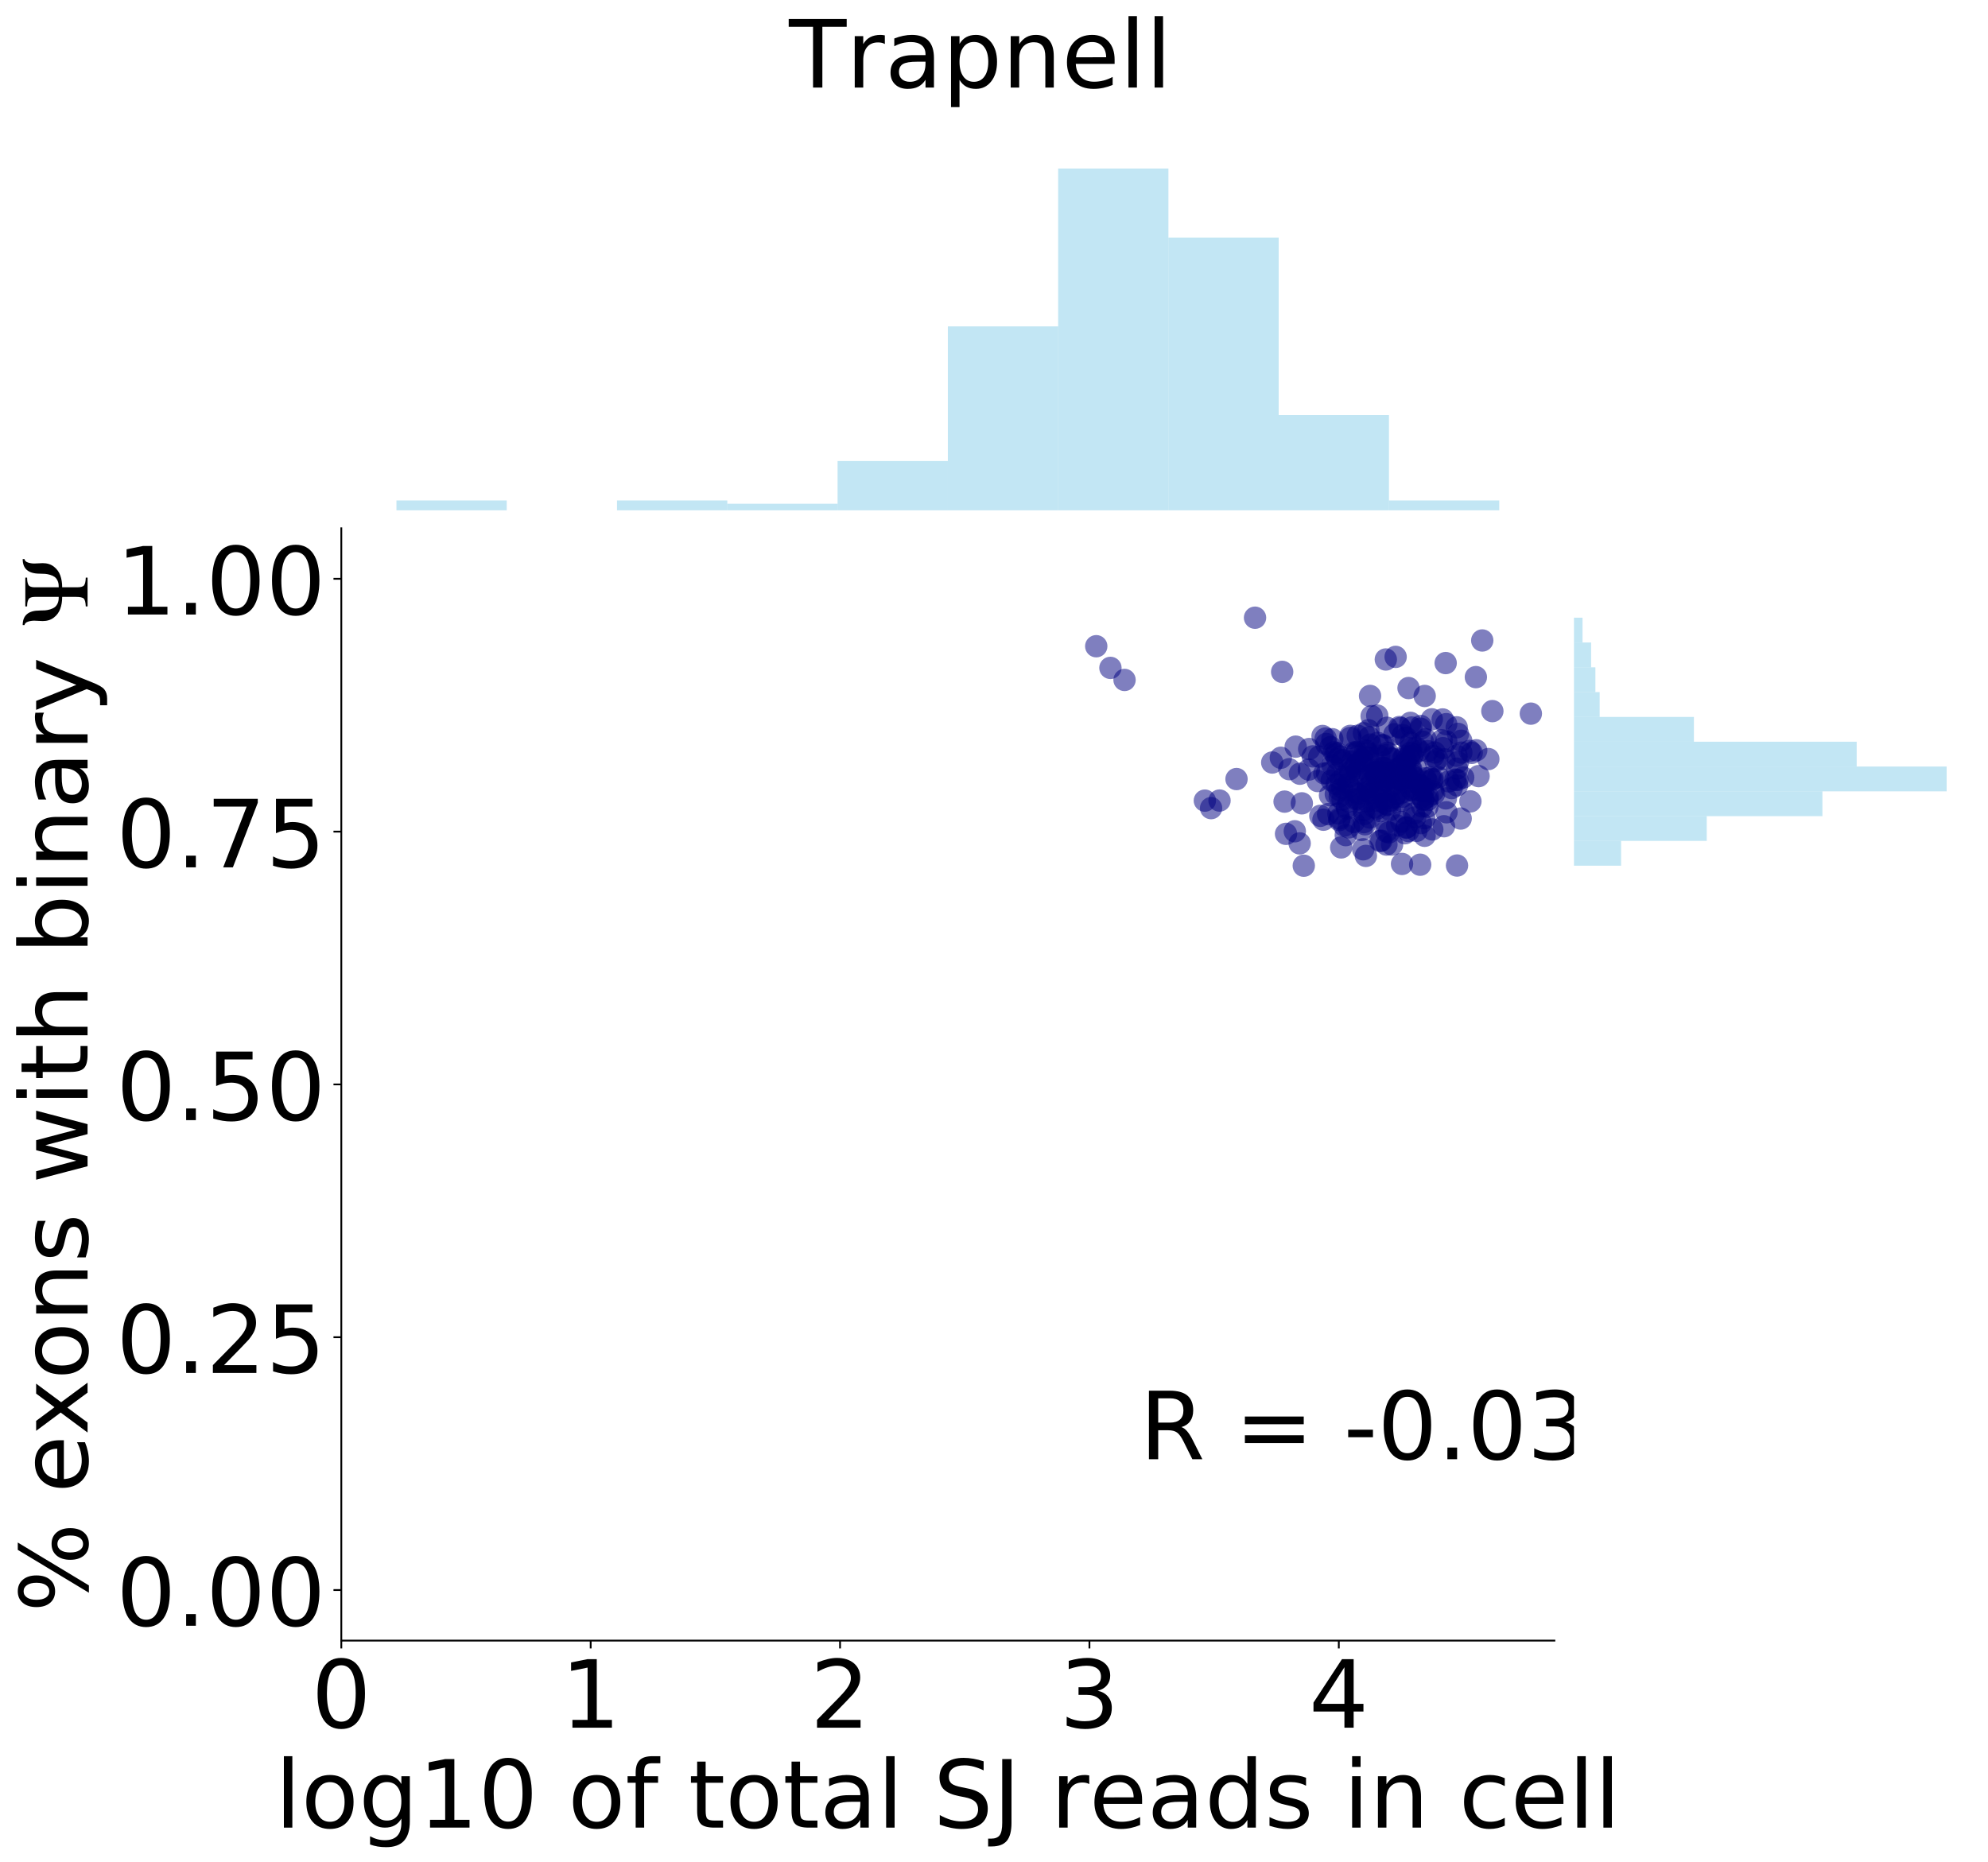 <?xml version="1.0" encoding="utf-8" standalone="no"?>
<!DOCTYPE svg PUBLIC "-//W3C//DTD SVG 1.1//EN"
  "http://www.w3.org/Graphics/SVG/1.1/DTD/svg11.dtd">
<!-- Created with matplotlib (http://matplotlib.org/) -->
<svg height="832pt" version="1.1" viewBox="0 0 888 832" width="888pt" xmlns="http://www.w3.org/2000/svg" xmlns:xlink="http://www.w3.org/1999/xlink">
 <defs>
  <style type="text/css">
*{stroke-linecap:butt;stroke-linejoin:round;}
  </style>
 </defs>
 <g id="figure_1">
  <g id="patch_1">
   <path d="M 0 832.456 
L 888.556 832.456 
L 888.556 0 
L 0 0 
z
" style="fill:#ffffff;"/>
  </g>
  <g id="axes_1">
   <g id="patch_2">
    <path d="M 152.456 732.96 
L 694.321 732.96 
L 694.321 236.004 
L 152.456 236.004 
z
" style="fill:#ffffff;"/>
   </g>
   <g id="PathCollection_1">
    <defs>
     <path d="M 0 5 
C 1.326 5 2.598 4.473 3.536 3.536 
C 4.473 2.598 5 1.326 5 0 
C 5 -1.326 4.473 -2.598 3.536 -3.536 
C 2.598 -4.473 1.326 -5 0 -5 
C -1.326 -5 -2.598 -4.473 -3.536 -3.536 
C -4.473 -2.598 -5 -1.326 -5 0 
C -5 1.326 -4.473 2.598 -3.536 3.536 
C -2.598 4.473 -1.326 5 0 5 
z
" id="C0_0_0615bcdb48"/>
    </defs>
    <g clip-path="url(#p9c5d95b3fd)">
     <use style="fill:#000080;fill-opacity:0.5;" x="610.112" xlink:href="#C0_0_0615bcdb48" y="382.384"/>
    </g>
    <g clip-path="url(#p9c5d95b3fd)">
     <use style="fill:#000080;fill-opacity:0.5;" x="638.817" xlink:href="#C0_0_0615bcdb48" y="347.349"/>
    </g>
    <g clip-path="url(#p9c5d95b3fd)">
     <use style="fill:#000080;fill-opacity:0.5;" x="619.549" xlink:href="#C0_0_0615bcdb48" y="325.139"/>
    </g>
    <g clip-path="url(#p9c5d95b3fd)">
     <use style="fill:#000080;fill-opacity:0.5;" x="608.23" xlink:href="#C0_0_0615bcdb48" y="370.789"/>
    </g>
    <g clip-path="url(#p9c5d95b3fd)">
     <use style="fill:#000080;fill-opacity:0.5;" x="582.378" xlink:href="#C0_0_0615bcdb48" y="386.775"/>
    </g>
    <g clip-path="url(#p9c5d95b3fd)">
     <use style="fill:#000080;fill-opacity:0.5;" x="611.935" xlink:href="#C0_0_0615bcdb48" y="346.174"/>
    </g>
    <g clip-path="url(#p9c5d95b3fd)">
     <use style="fill:#000080;fill-opacity:0.5;" x="659.239" xlink:href="#C0_0_0615bcdb48" y="302.516"/>
    </g>
    <g clip-path="url(#p9c5d95b3fd)">
     <use style="fill:#000080;fill-opacity:0.5;" x="572.12" xlink:href="#C0_0_0615bcdb48" y="338.545"/>
    </g>
    <g clip-path="url(#p9c5d95b3fd)">
     <use style="fill:#000080;fill-opacity:0.5;" x="659.407" xlink:href="#C0_0_0615bcdb48" y="335.21"/>
    </g>
    <g clip-path="url(#p9c5d95b3fd)">
     <use style="fill:#000080;fill-opacity:0.5;" x="613.866" xlink:href="#C0_0_0615bcdb48" y="360.707"/>
    </g>
    <g clip-path="url(#p9c5d95b3fd)">
     <use style="fill:#000080;fill-opacity:0.5;" x="617.033" xlink:href="#C0_0_0615bcdb48" y="375.582"/>
    </g>
    <g clip-path="url(#p9c5d95b3fd)">
     <use style="fill:#000080;fill-opacity:0.5;" x="634.684" xlink:href="#C0_0_0615bcdb48" y="367.742"/>
    </g>
    <g clip-path="url(#p9c5d95b3fd)">
     <use style="fill:#000080;fill-opacity:0.5;" x="625.923" xlink:href="#C0_0_0615bcdb48" y="367.248"/>
    </g>
    <g clip-path="url(#p9c5d95b3fd)">
     <use style="fill:#000080;fill-opacity:0.5;" x="619.21" xlink:href="#C0_0_0615bcdb48" y="371.537"/>
    </g>
    <g clip-path="url(#p9c5d95b3fd)">
     <use style="fill:#000080;fill-opacity:0.5;" x="614.965" xlink:href="#C0_0_0615bcdb48" y="357.714"/>
    </g>
    <g clip-path="url(#p9c5d95b3fd)">
     <use style="fill:#000080;fill-opacity:0.5;" x="580.532" xlink:href="#C0_0_0615bcdb48" y="376.795"/>
    </g>
    <g clip-path="url(#p9c5d95b3fd)">
     <use style="fill:#000080;fill-opacity:0.5;" x="599.661" xlink:href="#C0_0_0615bcdb48" y="357.241"/>
    </g>
    <g clip-path="url(#p9c5d95b3fd)">
     <use style="fill:#000080;fill-opacity:0.5;" x="635.829" xlink:href="#C0_0_0615bcdb48" y="357.307"/>
    </g>
    <g clip-path="url(#p9c5d95b3fd)">
     <use style="fill:#000080;fill-opacity:0.5;" x="634.071" xlink:href="#C0_0_0615bcdb48" y="350.606"/>
    </g>
    <g clip-path="url(#p9c5d95b3fd)">
     <use style="fill:#000080;fill-opacity:0.5;" x="630.787" xlink:href="#C0_0_0615bcdb48" y="346.119"/>
    </g>
    <g clip-path="url(#p9c5d95b3fd)">
     <use style="fill:#000080;fill-opacity:0.5;" x="621.583" xlink:href="#C0_0_0615bcdb48" y="346.267"/>
    </g>
    <g clip-path="url(#p9c5d95b3fd)">
     <use style="fill:#000080;fill-opacity:0.5;" x="628.146" xlink:href="#C0_0_0615bcdb48" y="369.809"/>
    </g>
    <g clip-path="url(#p9c5d95b3fd)">
     <use style="fill:#000080;fill-opacity:0.5;" x="652.701" xlink:href="#C0_0_0615bcdb48" y="330.936"/>
    </g>
    <g clip-path="url(#p9c5d95b3fd)">
     <use style="fill:#000080;fill-opacity:0.5;" x="637.421" xlink:href="#C0_0_0615bcdb48" y="349.137"/>
    </g>
    <g clip-path="url(#p9c5d95b3fd)">
     <use style="fill:#000080;fill-opacity:0.5;" x="626.254" xlink:href="#C0_0_0615bcdb48" y="385.976"/>
    </g>
    <g clip-path="url(#p9c5d95b3fd)">
     <use style="fill:#000080;fill-opacity:0.5;" x="578.36" xlink:href="#C0_0_0615bcdb48" y="371.387"/>
    </g>
    <g clip-path="url(#p9c5d95b3fd)">
     <use style="fill:#000080;fill-opacity:0.5;" x="629.079" xlink:href="#C0_0_0615bcdb48" y="371.277"/>
    </g>
    <g clip-path="url(#p9c5d95b3fd)">
     <use style="fill:#000080;fill-opacity:0.5;" x="610.488" xlink:href="#C0_0_0615bcdb48" y="353.666"/>
    </g>
    <g clip-path="url(#p9c5d95b3fd)">
     <use style="fill:#000080;fill-opacity:0.5;" x="619.298" xlink:href="#C0_0_0615bcdb48" y="377.317"/>
    </g>
    <g clip-path="url(#p9c5d95b3fd)">
     <use style="fill:#000080;fill-opacity:0.5;" x="640.137" xlink:href="#C0_0_0615bcdb48" y="353.421"/>
    </g>
    <g clip-path="url(#p9c5d95b3fd)">
     <use style="fill:#000080;fill-opacity:0.5;" x="599.087" xlink:href="#C0_0_0615bcdb48" y="378.596"/>
    </g>
    <g clip-path="url(#p9c5d95b3fd)">
     <use style="fill:#000080;fill-opacity:0.5;" x="622.859" xlink:href="#C0_0_0615bcdb48" y="328.028"/>
    </g>
    <g clip-path="url(#p9c5d95b3fd)">
     <use style="fill:#000080;fill-opacity:0.5;" x="623.836" xlink:href="#C0_0_0615bcdb48" y="348.43"/>
    </g>
    <g clip-path="url(#p9c5d95b3fd)">
     <use style="fill:#000080;fill-opacity:0.5;" x="621.805" xlink:href="#C0_0_0615bcdb48" y="377.329"/>
    </g>
    <g clip-path="url(#p9c5d95b3fd)">
     <use style="fill:#000080;fill-opacity:0.5;" x="637.592" xlink:href="#C0_0_0615bcdb48" y="360.431"/>
    </g>
    <g clip-path="url(#p9c5d95b3fd)">
     <use style="fill:#000080;fill-opacity:0.5;" x="616.561" xlink:href="#C0_0_0615bcdb48" y="362.361"/>
    </g>
    <g clip-path="url(#p9c5d95b3fd)">
     <use style="fill:#000080;fill-opacity:0.5;" x="626.56" xlink:href="#C0_0_0615bcdb48" y="355.937"/>
    </g>
    <g clip-path="url(#p9c5d95b3fd)">
     <use style="fill:#000080;fill-opacity:0.5;" x="619.5" xlink:href="#C0_0_0615bcdb48" y="359.391"/>
    </g>
    <g clip-path="url(#p9c5d95b3fd)">
     <use style="fill:#000080;fill-opacity:0.5;" x="636.34" xlink:href="#C0_0_0615bcdb48" y="373.409"/>
    </g>
    <g clip-path="url(#p9c5d95b3fd)">
     <use style="fill:#000080;fill-opacity:0.5;" x="635.221" xlink:href="#C0_0_0615bcdb48" y="360.298"/>
    </g>
    <g clip-path="url(#p9c5d95b3fd)">
     <use style="fill:#000080;fill-opacity:0.5;" x="619.729" xlink:href="#C0_0_0615bcdb48" y="347.335"/>
    </g>
    <g clip-path="url(#p9c5d95b3fd)">
     <use style="fill:#000080;fill-opacity:0.5;" x="629.165" xlink:href="#C0_0_0615bcdb48" y="307.396"/>
    </g>
    <g clip-path="url(#p9c5d95b3fd)">
     <use style="fill:#000080;fill-opacity:0.5;" x="630.419" xlink:href="#C0_0_0615bcdb48" y="352.968"/>
    </g>
    <g clip-path="url(#p9c5d95b3fd)">
     <use style="fill:#000080;fill-opacity:0.5;" x="634.025" xlink:href="#C0_0_0615bcdb48" y="335.377"/>
    </g>
    <g clip-path="url(#p9c5d95b3fd)">
     <use style="fill:#000080;fill-opacity:0.5;" x="634.359" xlink:href="#C0_0_0615bcdb48" y="386.324"/>
    </g>
    <g clip-path="url(#p9c5d95b3fd)">
     <use style="fill:#000080;fill-opacity:0.5;" x="636.248" xlink:href="#C0_0_0615bcdb48" y="365.575"/>
    </g>
    <g clip-path="url(#p9c5d95b3fd)">
     <use style="fill:#000080;fill-opacity:0.5;" x="656.805" xlink:href="#C0_0_0615bcdb48" y="358.027"/>
    </g>
    <g clip-path="url(#p9c5d95b3fd)">
     <use style="fill:#000080;fill-opacity:0.5;" x="640.276" xlink:href="#C0_0_0615bcdb48" y="337.806"/>
    </g>
    <g clip-path="url(#p9c5d95b3fd)">
     <use style="fill:#000080;fill-opacity:0.5;" x="611.417" xlink:href="#C0_0_0615bcdb48" y="338.641"/>
    </g>
    <g clip-path="url(#p9c5d95b3fd)">
     <use style="fill:#000080;fill-opacity:0.5;" x="650.821" xlink:href="#C0_0_0615bcdb48" y="386.693"/>
    </g>
    <g clip-path="url(#p9c5d95b3fd)">
     <use style="fill:#000080;fill-opacity:0.5;" x="648.442" xlink:href="#C0_0_0615bcdb48" y="352.093"/>
    </g>
    <g clip-path="url(#p9c5d95b3fd)">
     <use style="fill:#000080;fill-opacity:0.5;" x="628.324" xlink:href="#C0_0_0615bcdb48" y="369.605"/>
    </g>
    <g clip-path="url(#p9c5d95b3fd)">
     <use style="fill:#000080;fill-opacity:0.5;" x="634.078" xlink:href="#C0_0_0615bcdb48" y="350.874"/>
    </g>
    <g clip-path="url(#p9c5d95b3fd)">
     <use style="fill:#000080;fill-opacity:0.5;" x="639.966" xlink:href="#C0_0_0615bcdb48" y="348.071"/>
    </g>
    <g clip-path="url(#p9c5d95b3fd)">
     <use style="fill:#000080;fill-opacity:0.5;" x="601.13" xlink:href="#C0_0_0615bcdb48" y="373.11"/>
    </g>
    <g clip-path="url(#p9c5d95b3fd)">
     <use style="fill:#000080;fill-opacity:0.5;" x="604.739" xlink:href="#C0_0_0615bcdb48" y="367.258"/>
    </g>
    <g clip-path="url(#p9c5d95b3fd)">
     <use style="fill:#000080;fill-opacity:0.5;" x="645.841" xlink:href="#C0_0_0615bcdb48" y="356.698"/>
    </g>
    <g clip-path="url(#p9c5d95b3fd)">
     <use style="fill:#000080;fill-opacity:0.5;" x="653.585" xlink:href="#C0_0_0615bcdb48" y="347.353"/>
    </g>
    <g clip-path="url(#p9c5d95b3fd)">
     <use style="fill:#000080;fill-opacity:0.5;" x="637.692" xlink:href="#C0_0_0615bcdb48" y="357.419"/>
    </g>
    <g clip-path="url(#p9c5d95b3fd)">
     <use style="fill:#000080;fill-opacity:0.5;" x="608.919" xlink:href="#C0_0_0615bcdb48" y="379.439"/>
    </g>
    <g clip-path="url(#p9c5d95b3fd)">
     <use style="fill:#000080;fill-opacity:0.5;" x="598.764" xlink:href="#C0_0_0615bcdb48" y="348.633"/>
    </g>
    <g clip-path="url(#p9c5d95b3fd)">
     <use style="fill:#000080;fill-opacity:0.5;" x="628.151" xlink:href="#C0_0_0615bcdb48" y="346.362"/>
    </g>
    <g clip-path="url(#p9c5d95b3fd)">
     <use style="fill:#000080;fill-opacity:0.5;" x="612.616" xlink:href="#C0_0_0615bcdb48" y="349.281"/>
    </g>
    <g clip-path="url(#p9c5d95b3fd)">
     <use style="fill:#000080;fill-opacity:0.5;" x="632.692" xlink:href="#C0_0_0615bcdb48" y="371.194"/>
    </g>
    <g clip-path="url(#p9c5d95b3fd)">
     <use style="fill:#000080;fill-opacity:0.5;" x="635.136" xlink:href="#C0_0_0615bcdb48" y="356.099"/>
    </g>
    <g clip-path="url(#p9c5d95b3fd)">
     <use style="fill:#000080;fill-opacity:0.5;" x="630.36" xlink:href="#C0_0_0615bcdb48" y="343.543"/>
    </g>
    <g clip-path="url(#p9c5d95b3fd)">
     <use style="fill:#000080;fill-opacity:0.5;" x="620.006" xlink:href="#C0_0_0615bcdb48" y="359.725"/>
    </g>
    <g clip-path="url(#p9c5d95b3fd)">
     <use style="fill:#000080;fill-opacity:0.5;" x="617.73" xlink:href="#C0_0_0615bcdb48" y="345.715"/>
    </g>
    <g clip-path="url(#p9c5d95b3fd)">
     <use style="fill:#000080;fill-opacity:0.5;" x="597.797" xlink:href="#C0_0_0615bcdb48" y="363.429"/>
    </g>
    <g clip-path="url(#p9c5d95b3fd)">
     <use style="fill:#000080;fill-opacity:0.5;" x="573.793" xlink:href="#C0_0_0615bcdb48" y="358.137"/>
    </g>
    <g clip-path="url(#p9c5d95b3fd)">
     <use style="fill:#000080;fill-opacity:0.5;" x="635.583" xlink:href="#C0_0_0615bcdb48" y="353.661"/>
    </g>
    <g clip-path="url(#p9c5d95b3fd)">
     <use style="fill:#000080;fill-opacity:0.5;" x="650.811" xlink:href="#C0_0_0615bcdb48" y="350.871"/>
    </g>
    <g clip-path="url(#p9c5d95b3fd)">
     <use style="fill:#000080;fill-opacity:0.5;" x="662.092" xlink:href="#C0_0_0615bcdb48" y="286.14"/>
    </g>
    <g clip-path="url(#p9c5d95b3fd)">
     <use style="fill:#000080;fill-opacity:0.5;" x="631.271" xlink:href="#C0_0_0615bcdb48" y="353.307"/>
    </g>
    <g clip-path="url(#p9c5d95b3fd)">
     <use style="fill:#000080;fill-opacity:0.5;" x="636.828" xlink:href="#C0_0_0615bcdb48" y="347.688"/>
    </g>
    <g clip-path="url(#p9c5d95b3fd)">
     <use style="fill:#000080;fill-opacity:0.5;" x="651.265" xlink:href="#C0_0_0615bcdb48" y="327.865"/>
    </g>
    <g clip-path="url(#p9c5d95b3fd)">
     <use style="fill:#000080;fill-opacity:0.5;" x="626.737" xlink:href="#C0_0_0615bcdb48" y="347.622"/>
    </g>
    <g clip-path="url(#p9c5d95b3fd)">
     <use style="fill:#000080;fill-opacity:0.5;" x="602.745" xlink:href="#C0_0_0615bcdb48" y="351.414"/>
    </g>
    <g clip-path="url(#p9c5d95b3fd)">
     <use style="fill:#000080;fill-opacity:0.5;" x="617.108" xlink:href="#C0_0_0615bcdb48" y="346.871"/>
    </g>
    <g clip-path="url(#p9c5d95b3fd)">
     <use style="fill:#000080;fill-opacity:0.5;" x="650.679" xlink:href="#C0_0_0615bcdb48" y="324.945"/>
    </g>
    <g clip-path="url(#p9c5d95b3fd)">
     <use style="fill:#000080;fill-opacity:0.5;" x="635.275" xlink:href="#C0_0_0615bcdb48" y="351.104"/>
    </g>
    <g clip-path="url(#p9c5d95b3fd)">
     <use style="fill:#000080;fill-opacity:0.5;" x="618.29" xlink:href="#C0_0_0615bcdb48" y="358.67"/>
    </g>
    <g clip-path="url(#p9c5d95b3fd)">
     <use style="fill:#000080;fill-opacity:0.5;" x="596.402" xlink:href="#C0_0_0615bcdb48" y="336.916"/>
    </g>
    <g clip-path="url(#p9c5d95b3fd)">
     <use style="fill:#000080;fill-opacity:0.5;" x="622.769" xlink:href="#C0_0_0615bcdb48" y="356.411"/>
    </g>
    <g clip-path="url(#p9c5d95b3fd)">
     <use style="fill:#000080;fill-opacity:0.5;" x="606.141" xlink:href="#C0_0_0615bcdb48" y="335.924"/>
    </g>
    <g clip-path="url(#p9c5d95b3fd)">
     <use style="fill:#000080;fill-opacity:0.5;" x="639.564" xlink:href="#C0_0_0615bcdb48" y="321.371"/>
    </g>
    <g clip-path="url(#p9c5d95b3fd)">
     <use style="fill:#000080;fill-opacity:0.5;" x="608.504" xlink:href="#C0_0_0615bcdb48" y="358.557"/>
    </g>
    <g clip-path="url(#p9c5d95b3fd)">
     <use style="fill:#000080;fill-opacity:0.5;" x="621.595" xlink:href="#C0_0_0615bcdb48" y="351.385"/>
    </g>
    <g clip-path="url(#p9c5d95b3fd)">
     <use style="fill:#000080;fill-opacity:0.5;" x="611.015" xlink:href="#C0_0_0615bcdb48" y="349.91"/>
    </g>
    <g clip-path="url(#p9c5d95b3fd)">
     <use style="fill:#000080;fill-opacity:0.5;" x="650.097" xlink:href="#C0_0_0615bcdb48" y="348.29"/>
    </g>
    <g clip-path="url(#p9c5d95b3fd)">
     <use style="fill:#000080;fill-opacity:0.5;" x="630.513" xlink:href="#C0_0_0615bcdb48" y="325.031"/>
    </g>
    <g clip-path="url(#p9c5d95b3fd)">
     <use style="fill:#000080;fill-opacity:0.5;" x="630.629" xlink:href="#C0_0_0615bcdb48" y="349.304"/>
    </g>
    <g clip-path="url(#p9c5d95b3fd)">
     <use style="fill:#000080;fill-opacity:0.5;" x="627.321" xlink:href="#C0_0_0615bcdb48" y="337.881"/>
    </g>
    <g clip-path="url(#p9c5d95b3fd)">
     <use style="fill:#000080;fill-opacity:0.5;" x="626.614" xlink:href="#C0_0_0615bcdb48" y="339.076"/>
    </g>
    <g clip-path="url(#p9c5d95b3fd)">
     <use style="fill:#000080;fill-opacity:0.5;" x="657.39" xlink:href="#C0_0_0615bcdb48" y="336.358"/>
    </g>
    <g clip-path="url(#p9c5d95b3fd)">
     <use style="fill:#000080;fill-opacity:0.5;" x="644.547" xlink:href="#C0_0_0615bcdb48" y="334.255"/>
    </g>
    <g clip-path="url(#p9c5d95b3fd)">
     <use style="fill:#000080;fill-opacity:0.5;" x="625.53" xlink:href="#C0_0_0615bcdb48" y="348.308"/>
    </g>
    <g clip-path="url(#p9c5d95b3fd)">
     <use style="fill:#000080;fill-opacity:0.5;" x="589.263" xlink:href="#C0_0_0615bcdb48" y="338.026"/>
    </g>
    <g clip-path="url(#p9c5d95b3fd)">
     <use style="fill:#000080;fill-opacity:0.5;" x="640.6" xlink:href="#C0_0_0615bcdb48" y="354.64"/>
    </g>
    <g clip-path="url(#p9c5d95b3fd)">
     <use style="fill:#000080;fill-opacity:0.5;" x="664.812" xlink:href="#C0_0_0615bcdb48" y="339.121"/>
    </g>
    <g clip-path="url(#p9c5d95b3fd)">
     <use style="fill:#000080;fill-opacity:0.5;" x="596.676" xlink:href="#C0_0_0615bcdb48" y="354.772"/>
    </g>
    <g clip-path="url(#p9c5d95b3fd)">
     <use style="fill:#000080;fill-opacity:0.5;" x="652.454" xlink:href="#C0_0_0615bcdb48" y="365.695"/>
    </g>
    <g clip-path="url(#p9c5d95b3fd)">
     <use style="fill:#000080;fill-opacity:0.5;" x="602.538" xlink:href="#C0_0_0615bcdb48" y="347.162"/>
    </g>
    <g clip-path="url(#p9c5d95b3fd)">
     <use style="fill:#000080;fill-opacity:0.5;" x="642.448" xlink:href="#C0_0_0615bcdb48" y="347.268"/>
    </g>
    <g clip-path="url(#p9c5d95b3fd)">
     <use style="fill:#000080;fill-opacity:0.5;" x="615.105" xlink:href="#C0_0_0615bcdb48" y="343.937"/>
    </g>
    <g clip-path="url(#p9c5d95b3fd)">
     <use style="fill:#000080;fill-opacity:0.5;" x="641.25" xlink:href="#C0_0_0615bcdb48" y="340.061"/>
    </g>
    <g clip-path="url(#p9c5d95b3fd)">
     <use style="fill:#000080;fill-opacity:0.5;" x="617.704" xlink:href="#C0_0_0615bcdb48" y="348.045"/>
    </g>
    <g clip-path="url(#p9c5d95b3fd)">
     <use style="fill:#000080;fill-opacity:0.5;" x="631.844" xlink:href="#C0_0_0615bcdb48" y="347.404"/>
    </g>
    <g clip-path="url(#p9c5d95b3fd)">
     <use style="fill:#000080;fill-opacity:0.5;" x="584.784" xlink:href="#C0_0_0615bcdb48" y="334.635"/>
    </g>
    <g clip-path="url(#p9c5d95b3fd)">
     <use style="fill:#000080;fill-opacity:0.5;" x="603.134" xlink:href="#C0_0_0615bcdb48" y="344.962"/>
    </g>
    <g clip-path="url(#p9c5d95b3fd)">
     <use style="fill:#000080;fill-opacity:0.5;" x="618.36" xlink:href="#C0_0_0615bcdb48" y="343.047"/>
    </g>
    <g clip-path="url(#p9c5d95b3fd)">
     <use style="fill:#000080;fill-opacity:0.5;" x="612.368" xlink:href="#C0_0_0615bcdb48" y="354.35"/>
    </g>
    <g clip-path="url(#p9c5d95b3fd)">
     <use style="fill:#000080;fill-opacity:0.5;" x="619.8" xlink:href="#C0_0_0615bcdb48" y="346.675"/>
    </g>
    <g clip-path="url(#p9c5d95b3fd)">
     <use style="fill:#000080;fill-opacity:0.5;" x="619.263" xlink:href="#C0_0_0615bcdb48" y="337.278"/>
    </g>
    <g clip-path="url(#p9c5d95b3fd)">
     <use style="fill:#000080;fill-opacity:0.5;" x="619.173" xlink:href="#C0_0_0615bcdb48" y="367.864"/>
    </g>
    <g clip-path="url(#p9c5d95b3fd)">
     <use style="fill:#000080;fill-opacity:0.5;" x="646.024" xlink:href="#C0_0_0615bcdb48" y="331.181"/>
    </g>
    <g clip-path="url(#p9c5d95b3fd)">
     <use style="fill:#000080;fill-opacity:0.5;" x="615.139" xlink:href="#C0_0_0615bcdb48" y="361.222"/>
    </g>
    <g clip-path="url(#p9c5d95b3fd)">
     <use style="fill:#000080;fill-opacity:0.5;" x="625.212" xlink:href="#C0_0_0615bcdb48" y="348.504"/>
    </g>
    <g clip-path="url(#p9c5d95b3fd)">
     <use style="fill:#000080;fill-opacity:0.5;" x="606.01" xlink:href="#C0_0_0615bcdb48" y="341.361"/>
    </g>
    <g clip-path="url(#p9c5d95b3fd)">
     <use style="fill:#000080;fill-opacity:0.5;" x="631.103" xlink:href="#C0_0_0615bcdb48" y="336.763"/>
    </g>
    <g clip-path="url(#p9c5d95b3fd)">
     <use style="fill:#000080;fill-opacity:0.5;" x="629.284" xlink:href="#C0_0_0615bcdb48" y="347.37"/>
    </g>
    <g clip-path="url(#p9c5d95b3fd)">
     <use style="fill:#000080;fill-opacity:0.5;" x="651.218" xlink:href="#C0_0_0615bcdb48" y="340.527"/>
    </g>
    <g clip-path="url(#p9c5d95b3fd)">
     <use style="fill:#000080;fill-opacity:0.5;" x="611.607" xlink:href="#C0_0_0615bcdb48" y="329.378"/>
    </g>
    <g clip-path="url(#p9c5d95b3fd)">
     <use style="fill:#000080;fill-opacity:0.5;" x="635.827" xlink:href="#C0_0_0615bcdb48" y="357.077"/>
    </g>
    <g clip-path="url(#p9c5d95b3fd)">
     <use style="fill:#000080;fill-opacity:0.5;" x="656.437" xlink:href="#C0_0_0615bcdb48" y="335.471"/>
    </g>
    <g clip-path="url(#p9c5d95b3fd)">
     <use style="fill:#000080;fill-opacity:0.5;" x="625.079" xlink:href="#C0_0_0615bcdb48" y="324.814"/>
    </g>
    <g clip-path="url(#p9c5d95b3fd)">
     <use style="fill:#000080;fill-opacity:0.5;" x="627.687" xlink:href="#C0_0_0615bcdb48" y="341.075"/>
    </g>
    <g clip-path="url(#p9c5d95b3fd)">
     <use style="fill:#000080;fill-opacity:0.5;" x="623.403" xlink:href="#C0_0_0615bcdb48" y="293.473"/>
    </g>
    <g clip-path="url(#p9c5d95b3fd)">
     <use style="fill:#000080;fill-opacity:0.5;" x="630.001" xlink:href="#C0_0_0615bcdb48" y="322.937"/>
    </g>
    <g clip-path="url(#p9c5d95b3fd)">
     <use style="fill:#000080;fill-opacity:0.5;" x="601.671" xlink:href="#C0_0_0615bcdb48" y="361.311"/>
    </g>
    <g clip-path="url(#p9c5d95b3fd)">
     <use style="fill:#000080;fill-opacity:0.5;" x="606.638" xlink:href="#C0_0_0615bcdb48" y="354.7"/>
    </g>
    <g clip-path="url(#p9c5d95b3fd)">
     <use style="fill:#000080;fill-opacity:0.5;" x="614.979" xlink:href="#C0_0_0615bcdb48" y="345.298"/>
    </g>
    <g clip-path="url(#p9c5d95b3fd)">
     <use style="fill:#000080;fill-opacity:0.5;" x="614.726" xlink:href="#C0_0_0615bcdb48" y="344.729"/>
    </g>
    <g clip-path="url(#p9c5d95b3fd)">
     <use style="fill:#000080;fill-opacity:0.5;" x="605.557" xlink:href="#C0_0_0615bcdb48" y="356.95"/>
    </g>
    <g clip-path="url(#p9c5d95b3fd)">
     <use style="fill:#000080;fill-opacity:0.5;" x="614.427" xlink:href="#C0_0_0615bcdb48" y="346.162"/>
    </g>
    <g clip-path="url(#p9c5d95b3fd)">
     <use style="fill:#000080;fill-opacity:0.5;" x="634.553" xlink:href="#C0_0_0615bcdb48" y="325.56"/>
    </g>
    <g clip-path="url(#p9c5d95b3fd)">
     <use style="fill:#000080;fill-opacity:0.5;" x="598.295" xlink:href="#C0_0_0615bcdb48" y="365.688"/>
    </g>
    <g clip-path="url(#p9c5d95b3fd)">
     <use style="fill:#000080;fill-opacity:0.5;" x="603.168" xlink:href="#C0_0_0615bcdb48" y="329.673"/>
    </g>
    <g clip-path="url(#p9c5d95b3fd)">
     <use style="fill:#000080;fill-opacity:0.5;" x="611.126" xlink:href="#C0_0_0615bcdb48" y="338.209"/>
    </g>
    <g clip-path="url(#p9c5d95b3fd)">
     <use style="fill:#000080;fill-opacity:0.5;" x="644.403" xlink:href="#C0_0_0615bcdb48" y="321.423"/>
    </g>
    <g clip-path="url(#p9c5d95b3fd)">
     <use style="fill:#000080;fill-opacity:0.5;" x="598.468" xlink:href="#C0_0_0615bcdb48" y="337.884"/>
    </g>
    <g clip-path="url(#p9c5d95b3fd)">
     <use style="fill:#000080;fill-opacity:0.5;" x="621.755" xlink:href="#C0_0_0615bcdb48" y="339.062"/>
    </g>
    <g clip-path="url(#p9c5d95b3fd)">
     <use style="fill:#000080;fill-opacity:0.5;" x="646.124" xlink:href="#C0_0_0615bcdb48" y="362.9"/>
    </g>
    <g clip-path="url(#p9c5d95b3fd)">
     <use style="fill:#000080;fill-opacity:0.5;" x="603.924" xlink:href="#C0_0_0615bcdb48" y="340.28"/>
    </g>
    <g clip-path="url(#p9c5d95b3fd)">
     <use style="fill:#000080;fill-opacity:0.5;" x="625.151" xlink:href="#C0_0_0615bcdb48" y="354.608"/>
    </g>
    <g clip-path="url(#p9c5d95b3fd)">
     <use style="fill:#000080;fill-opacity:0.5;" x="650.785" xlink:href="#C0_0_0615bcdb48" y="343.416"/>
    </g>
    <g clip-path="url(#p9c5d95b3fd)">
     <use style="fill:#000080;fill-opacity:0.5;" x="630.206" xlink:href="#C0_0_0615bcdb48" y="336.206"/>
    </g>
    <g clip-path="url(#p9c5d95b3fd)">
     <use style="fill:#000080;fill-opacity:0.5;" x="650.991" xlink:href="#C0_0_0615bcdb48" y="348.467"/>
    </g>
    <g clip-path="url(#p9c5d95b3fd)">
     <use style="fill:#000080;fill-opacity:0.5;" x="650.606" xlink:href="#C0_0_0615bcdb48" y="337.627"/>
    </g>
    <g clip-path="url(#p9c5d95b3fd)">
     <use style="fill:#000080;fill-opacity:0.5;" x="632.148" xlink:href="#C0_0_0615bcdb48" y="365.201"/>
    </g>
    <g clip-path="url(#p9c5d95b3fd)">
     <use style="fill:#000080;fill-opacity:0.5;" x="607.595" xlink:href="#C0_0_0615bcdb48" y="340.23"/>
    </g>
    <g clip-path="url(#p9c5d95b3fd)">
     <use style="fill:#000080;fill-opacity:0.5;" x="609.844" xlink:href="#C0_0_0615bcdb48" y="335.328"/>
    </g>
    <g clip-path="url(#p9c5d95b3fd)">
     <use style="fill:#000080;fill-opacity:0.5;" x="619.304" xlink:href="#C0_0_0615bcdb48" y="345.012"/>
    </g>
    <g clip-path="url(#p9c5d95b3fd)">
     <use style="fill:#000080;fill-opacity:0.5;" x="610.99" xlink:href="#C0_0_0615bcdb48" y="336.454"/>
    </g>
    <g clip-path="url(#p9c5d95b3fd)">
     <use style="fill:#000080;fill-opacity:0.5;" x="584.631" xlink:href="#C0_0_0615bcdb48" y="343.818"/>
    </g>
    <g clip-path="url(#p9c5d95b3fd)">
     <use style="fill:#000080;fill-opacity:0.5;" x="631.586" xlink:href="#C0_0_0615bcdb48" y="363.399"/>
    </g>
    <g clip-path="url(#p9c5d95b3fd)">
     <use style="fill:#000080;fill-opacity:0.5;" x="601.599" xlink:href="#C0_0_0615bcdb48" y="360.522"/>
    </g>
    <g clip-path="url(#p9c5d95b3fd)">
     <use style="fill:#000080;fill-opacity:0.5;" x="602.353" xlink:href="#C0_0_0615bcdb48" y="358.035"/>
    </g>
    <g clip-path="url(#p9c5d95b3fd)">
     <use style="fill:#000080;fill-opacity:0.5;" x="597.338" xlink:href="#C0_0_0615bcdb48" y="339.108"/>
    </g>
    <g clip-path="url(#p9c5d95b3fd)">
     <use style="fill:#000080;fill-opacity:0.5;" x="628.159" xlink:href="#C0_0_0615bcdb48" y="339.428"/>
    </g>
    <g clip-path="url(#p9c5d95b3fd)">
     <use style="fill:#000080;fill-opacity:0.5;" x="580.643" xlink:href="#C0_0_0615bcdb48" y="345.672"/>
    </g>
    <g clip-path="url(#p9c5d95b3fd)">
     <use style="fill:#000080;fill-opacity:0.5;" x="632.612" xlink:href="#C0_0_0615bcdb48" y="334.05"/>
    </g>
    <g clip-path="url(#p9c5d95b3fd)">
     <use style="fill:#000080;fill-opacity:0.5;" x="635.565" xlink:href="#C0_0_0615bcdb48" y="331.391"/>
    </g>
    <g clip-path="url(#p9c5d95b3fd)">
     <use style="fill:#000080;fill-opacity:0.5;" x="592.4" xlink:href="#C0_0_0615bcdb48" y="332.352"/>
    </g>
    <g clip-path="url(#p9c5d95b3fd)">
     <use style="fill:#000080;fill-opacity:0.5;" x="614.736" xlink:href="#C0_0_0615bcdb48" y="352.009"/>
    </g>
    <g clip-path="url(#p9c5d95b3fd)">
     <use style="fill:#000080;fill-opacity:0.5;" x="625.3" xlink:href="#C0_0_0615bcdb48" y="347.855"/>
    </g>
    <g clip-path="url(#p9c5d95b3fd)">
     <use style="fill:#000080;fill-opacity:0.5;" x="552.328" xlink:href="#C0_0_0615bcdb48" y="348.054"/>
    </g>
    <g clip-path="url(#p9c5d95b3fd)">
     <use style="fill:#000080;fill-opacity:0.5;" x="611.041" xlink:href="#C0_0_0615bcdb48" y="351.743"/>
    </g>
    <g clip-path="url(#p9c5d95b3fd)">
     <use style="fill:#000080;fill-opacity:0.5;" x="602.038" xlink:href="#C0_0_0615bcdb48" y="350.181"/>
    </g>
    <g clip-path="url(#p9c5d95b3fd)">
     <use style="fill:#000080;fill-opacity:0.5;" x="611.263" xlink:href="#C0_0_0615bcdb48" y="326.25"/>
    </g>
    <g clip-path="url(#p9c5d95b3fd)">
     <use style="fill:#000080;fill-opacity:0.5;" x="617.9" xlink:href="#C0_0_0615bcdb48" y="332.924"/>
    </g>
    <g clip-path="url(#p9c5d95b3fd)">
     <use style="fill:#000080;fill-opacity:0.5;" x="615.193" xlink:href="#C0_0_0615bcdb48" y="319.698"/>
    </g>
    <g clip-path="url(#p9c5d95b3fd)">
     <use style="fill:#000080;fill-opacity:0.5;" x="607.349" xlink:href="#C0_0_0615bcdb48" y="343.106"/>
    </g>
    <g clip-path="url(#p9c5d95b3fd)">
     <use style="fill:#000080;fill-opacity:0.5;" x="645.99" xlink:href="#C0_0_0615bcdb48" y="323.527"/>
    </g>
    <g clip-path="url(#p9c5d95b3fd)">
     <use style="fill:#000080;fill-opacity:0.5;" x="626.592" xlink:href="#C0_0_0615bcdb48" y="328.433"/>
    </g>
    <g clip-path="url(#p9c5d95b3fd)">
     <use style="fill:#000080;fill-opacity:0.5;" x="645.243" xlink:href="#C0_0_0615bcdb48" y="339.237"/>
    </g>
    <g clip-path="url(#p9c5d95b3fd)">
     <use style="fill:#000080;fill-opacity:0.5;" x="611.833" xlink:href="#C0_0_0615bcdb48" y="365.251"/>
    </g>
    <g clip-path="url(#p9c5d95b3fd)">
     <use style="fill:#000080;fill-opacity:0.5;" x="593.229" xlink:href="#C0_0_0615bcdb48" y="363.74"/>
    </g>
    <g clip-path="url(#p9c5d95b3fd)">
     <use style="fill:#000080;fill-opacity:0.5;" x="590.753" xlink:href="#C0_0_0615bcdb48" y="328.802"/>
    </g>
    <g clip-path="url(#p9c5d95b3fd)">
     <use style="fill:#000080;fill-opacity:0.5;" x="568.278" xlink:href="#C0_0_0615bcdb48" y="340.663"/>
    </g>
    <g clip-path="url(#p9c5d95b3fd)">
     <use style="fill:#000080;fill-opacity:0.5;" x="600.44" xlink:href="#C0_0_0615bcdb48" y="368.869"/>
    </g>
    <g clip-path="url(#p9c5d95b3fd)">
     <use style="fill:#000080;fill-opacity:0.5;" x="619.877" xlink:href="#C0_0_0615bcdb48" y="336.287"/>
    </g>
    <g clip-path="url(#p9c5d95b3fd)">
     <use style="fill:#000080;fill-opacity:0.5;" x="632.384" xlink:href="#C0_0_0615bcdb48" y="343.413"/>
    </g>
    <g clip-path="url(#p9c5d95b3fd)">
     <use style="fill:#000080;fill-opacity:0.5;" x="615.064" xlink:href="#C0_0_0615bcdb48" y="345.738"/>
    </g>
    <g clip-path="url(#p9c5d95b3fd)">
     <use style="fill:#000080;fill-opacity:0.5;" x="625.514" xlink:href="#C0_0_0615bcdb48" y="325.271"/>
    </g>
    <g clip-path="url(#p9c5d95b3fd)">
     <use style="fill:#000080;fill-opacity:0.5;" x="630.126" xlink:href="#C0_0_0615bcdb48" y="331.775"/>
    </g>
    <g clip-path="url(#p9c5d95b3fd)">
     <use style="fill:#000080;fill-opacity:0.5;" x="647.183" xlink:href="#C0_0_0615bcdb48" y="349.09"/>
    </g>
    <g clip-path="url(#p9c5d95b3fd)">
     <use style="fill:#000080;fill-opacity:0.5;" x="489.672" xlink:href="#C0_0_0615bcdb48" y="288.711"/>
    </g>
    <g clip-path="url(#p9c5d95b3fd)">
     <use style="fill:#000080;fill-opacity:0.5;" x="605.237" xlink:href="#C0_0_0615bcdb48" y="353.915"/>
    </g>
    <g clip-path="url(#p9c5d95b3fd)">
     <use style="fill:#000080;fill-opacity:0.5;" x="606.852" xlink:href="#C0_0_0615bcdb48" y="337.711"/>
    </g>
    <g clip-path="url(#p9c5d95b3fd)">
     <use style="fill:#000080;fill-opacity:0.5;" x="625.945" xlink:href="#C0_0_0615bcdb48" y="346.355"/>
    </g>
    <g clip-path="url(#p9c5d95b3fd)">
     <use style="fill:#000080;fill-opacity:0.5;" x="611.971" xlink:href="#C0_0_0615bcdb48" y="310.917"/>
    </g>
    <g clip-path="url(#p9c5d95b3fd)">
     <use style="fill:#000080;fill-opacity:0.5;" x="636.377" xlink:href="#C0_0_0615bcdb48" y="310.933"/>
    </g>
    <g clip-path="url(#p9c5d95b3fd)">
     <use style="fill:#000080;fill-opacity:0.5;" x="620.897" xlink:href="#C0_0_0615bcdb48" y="361.921"/>
    </g>
    <g clip-path="url(#p9c5d95b3fd)">
     <use style="fill:#000080;fill-opacity:0.5;" x="620.233" xlink:href="#C0_0_0615bcdb48" y="345.208"/>
    </g>
    <g clip-path="url(#p9c5d95b3fd)">
     <use style="fill:#000080;fill-opacity:0.5;" x="599.563" xlink:href="#C0_0_0615bcdb48" y="339.565"/>
    </g>
    <g clip-path="url(#p9c5d95b3fd)">
     <use style="fill:#000080;fill-opacity:0.5;" x="604.894" xlink:href="#C0_0_0615bcdb48" y="336.129"/>
    </g>
    <g clip-path="url(#p9c5d95b3fd)">
     <use style="fill:#000080;fill-opacity:0.5;" x="599.586" xlink:href="#C0_0_0615bcdb48" y="352.089"/>
    </g>
    <g clip-path="url(#p9c5d95b3fd)">
     <use style="fill:#000080;fill-opacity:0.5;" x="610.626" xlink:href="#C0_0_0615bcdb48" y="335.514"/>
    </g>
    <g clip-path="url(#p9c5d95b3fd)">
     <use style="fill:#000080;fill-opacity:0.5;" x="606.787" xlink:href="#C0_0_0615bcdb48" y="357.18"/>
    </g>
    <g clip-path="url(#p9c5d95b3fd)">
     <use style="fill:#000080;fill-opacity:0.5;" x="634.68" xlink:href="#C0_0_0615bcdb48" y="324.358"/>
    </g>
    <g clip-path="url(#p9c5d95b3fd)">
     <use style="fill:#000080;fill-opacity:0.5;" x="597.053" xlink:href="#C0_0_0615bcdb48" y="350.394"/>
    </g>
    <g clip-path="url(#p9c5d95b3fd)">
     <use style="fill:#000080;fill-opacity:0.5;" x="612.101" xlink:href="#C0_0_0615bcdb48" y="332.655"/>
    </g>
    <g clip-path="url(#p9c5d95b3fd)">
     <use style="fill:#000080;fill-opacity:0.5;" x="496.007" xlink:href="#C0_0_0615bcdb48" y="298.387"/>
    </g>
    <g clip-path="url(#p9c5d95b3fd)">
     <use style="fill:#000080;fill-opacity:0.5;" x="586.379" xlink:href="#C0_0_0615bcdb48" y="337.92"/>
    </g>
    <g clip-path="url(#p9c5d95b3fd)">
     <use style="fill:#000080;fill-opacity:0.5;" x="615.403" xlink:href="#C0_0_0615bcdb48" y="331.881"/>
    </g>
    <g clip-path="url(#p9c5d95b3fd)">
     <use style="fill:#000080;fill-opacity:0.5;" x="645.011" xlink:href="#C0_0_0615bcdb48" y="369.134"/>
    </g>
    <g clip-path="url(#p9c5d95b3fd)">
     <use style="fill:#000080;fill-opacity:0.5;" x="640.849" xlink:href="#C0_0_0615bcdb48" y="336.192"/>
    </g>
    <g clip-path="url(#p9c5d95b3fd)">
     <use style="fill:#000080;fill-opacity:0.5;" x="617.391" xlink:href="#C0_0_0615bcdb48" y="332.936"/>
    </g>
    <g clip-path="url(#p9c5d95b3fd)">
     <use style="fill:#000080;fill-opacity:0.5;" x="612.676" xlink:href="#C0_0_0615bcdb48" y="319.945"/>
    </g>
    <g clip-path="url(#p9c5d95b3fd)">
     <use style="fill:#000080;fill-opacity:0.5;" x="652.764" xlink:href="#C0_0_0615bcdb48" y="336.242"/>
    </g>
    <g clip-path="url(#p9c5d95b3fd)">
     <use style="fill:#000080;fill-opacity:0.5;" x="628.024" xlink:href="#C0_0_0615bcdb48" y="329.599"/>
    </g>
    <g clip-path="url(#p9c5d95b3fd)">
     <use style="fill:#000080;fill-opacity:0.5;" x="623.674" xlink:href="#C0_0_0615bcdb48" y="354.697"/>
    </g>
    <g clip-path="url(#p9c5d95b3fd)">
     <use style="fill:#000080;fill-opacity:0.5;" x="642.024" xlink:href="#C0_0_0615bcdb48" y="339.155"/>
    </g>
    <g clip-path="url(#p9c5d95b3fd)">
     <use style="fill:#000080;fill-opacity:0.5;" x="629.879" xlink:href="#C0_0_0615bcdb48" y="334.315"/>
    </g>
    <g clip-path="url(#p9c5d95b3fd)">
     <use style="fill:#000080;fill-opacity:0.5;" x="560.597" xlink:href="#C0_0_0615bcdb48" y="275.969"/>
    </g>
    <g clip-path="url(#p9c5d95b3fd)">
     <use style="fill:#000080;fill-opacity:0.5;" x="630.887" xlink:href="#C0_0_0615bcdb48" y="337.562"/>
    </g>
    <g clip-path="url(#p9c5d95b3fd)">
     <use style="fill:#000080;fill-opacity:0.5;" x="598.3" xlink:href="#C0_0_0615bcdb48" y="352.957"/>
    </g>
    <g clip-path="url(#p9c5d95b3fd)">
     <use style="fill:#000080;fill-opacity:0.5;" x="618.458" xlink:href="#C0_0_0615bcdb48" y="357.147"/>
    </g>
    <g clip-path="url(#p9c5d95b3fd)">
     <use style="fill:#000080;fill-opacity:0.5;" x="617.524" xlink:href="#C0_0_0615bcdb48" y="342.911"/>
    </g>
    <g clip-path="url(#p9c5d95b3fd)">
     <use style="fill:#000080;fill-opacity:0.5;" x="606.848" xlink:href="#C0_0_0615bcdb48" y="345.659"/>
    </g>
    <g clip-path="url(#p9c5d95b3fd)">
     <use style="fill:#000080;fill-opacity:0.5;" x="602.476" xlink:href="#C0_0_0615bcdb48" y="343.557"/>
    </g>
    <g clip-path="url(#p9c5d95b3fd)">
     <use style="fill:#000080;fill-opacity:0.5;" x="605.776" xlink:href="#C0_0_0615bcdb48" y="336.54"/>
    </g>
    <g clip-path="url(#p9c5d95b3fd)">
     <use style="fill:#000080;fill-opacity:0.5;" x="614.829" xlink:href="#C0_0_0615bcdb48" y="356.076"/>
    </g>
    <g clip-path="url(#p9c5d95b3fd)">
     <use style="fill:#000080;fill-opacity:0.5;" x="637.694" xlink:href="#C0_0_0615bcdb48" y="335.59"/>
    </g>
    <g clip-path="url(#p9c5d95b3fd)">
     <use style="fill:#000080;fill-opacity:0.5;" x="636.783" xlink:href="#C0_0_0615bcdb48" y="330.263"/>
    </g>
    <g clip-path="url(#p9c5d95b3fd)">
     <use style="fill:#000080;fill-opacity:0.5;" x="581.502" xlink:href="#C0_0_0615bcdb48" y="358.902"/>
    </g>
    <g clip-path="url(#p9c5d95b3fd)">
     <use style="fill:#000080;fill-opacity:0.5;" x="683.8" xlink:href="#C0_0_0615bcdb48" y="318.83"/>
    </g>
    <g clip-path="url(#p9c5d95b3fd)">
     <use style="fill:#000080;fill-opacity:0.5;" x="625.484" xlink:href="#C0_0_0615bcdb48" y="342.782"/>
    </g>
    <g clip-path="url(#p9c5d95b3fd)">
     <use style="fill:#000080;fill-opacity:0.5;" x="621.156" xlink:href="#C0_0_0615bcdb48" y="338.616"/>
    </g>
    <g clip-path="url(#p9c5d95b3fd)">
     <use style="fill:#000080;fill-opacity:0.5;" x="619.019" xlink:href="#C0_0_0615bcdb48" y="294.632"/>
    </g>
    <g clip-path="url(#p9c5d95b3fd)">
     <use style="fill:#000080;fill-opacity:0.5;" x="616.445" xlink:href="#C0_0_0615bcdb48" y="375.72"/>
    </g>
    <g clip-path="url(#p9c5d95b3fd)">
     <use style="fill:#000080;fill-opacity:0.5;" x="502.312" xlink:href="#C0_0_0615bcdb48" y="303.771"/>
    </g>
    <g clip-path="url(#p9c5d95b3fd)">
     <use style="fill:#000080;fill-opacity:0.5;" x="609.215" xlink:href="#C0_0_0615bcdb48" y="327.602"/>
    </g>
    <g clip-path="url(#p9c5d95b3fd)">
     <use style="fill:#000080;fill-opacity:0.5;" x="660.451" xlink:href="#C0_0_0615bcdb48" y="346.745"/>
    </g>
    <g clip-path="url(#p9c5d95b3fd)">
     <use style="fill:#000080;fill-opacity:0.5;" x="617.294" xlink:href="#C0_0_0615bcdb48" y="353.664"/>
    </g>
    <g clip-path="url(#p9c5d95b3fd)">
     <use style="fill:#000080;fill-opacity:0.5;" x="609.387" xlink:href="#C0_0_0615bcdb48" y="363.687"/>
    </g>
    <g clip-path="url(#p9c5d95b3fd)">
     <use style="fill:#000080;fill-opacity:0.5;" x="591.55" xlink:href="#C0_0_0615bcdb48" y="345.533"/>
    </g>
    <g clip-path="url(#p9c5d95b3fd)">
     <use style="fill:#000080;fill-opacity:0.5;" x="613.887" xlink:href="#C0_0_0615bcdb48" y="345.066"/>
    </g>
    <g clip-path="url(#p9c5d95b3fd)">
     <use style="fill:#000080;fill-opacity:0.5;" x="589.759" xlink:href="#C0_0_0615bcdb48" y="364.488"/>
    </g>
    <g clip-path="url(#p9c5d95b3fd)">
     <use style="fill:#000080;fill-opacity:0.5;" x="544.733" xlink:href="#C0_0_0615bcdb48" y="357.661"/>
    </g>
    <g clip-path="url(#p9c5d95b3fd)">
     <use style="fill:#000080;fill-opacity:0.5;" x="606.532" xlink:href="#C0_0_0615bcdb48" y="354.294"/>
    </g>
    <g clip-path="url(#p9c5d95b3fd)">
     <use style="fill:#000080;fill-opacity:0.5;" x="627.577" xlink:href="#C0_0_0615bcdb48" y="372.266"/>
    </g>
    <g clip-path="url(#p9c5d95b3fd)">
     <use style="fill:#000080;fill-opacity:0.5;" x="628.081" xlink:href="#C0_0_0615bcdb48" y="344.606"/>
    </g>
    <g clip-path="url(#p9c5d95b3fd)">
     <use style="fill:#000080;fill-opacity:0.5;" x="627.144" xlink:href="#C0_0_0615bcdb48" y="353.669"/>
    </g>
    <g clip-path="url(#p9c5d95b3fd)">
     <use style="fill:#000080;fill-opacity:0.5;" x="623.506" xlink:href="#C0_0_0615bcdb48" y="343.939"/>
    </g>
    <g clip-path="url(#p9c5d95b3fd)">
     <use style="fill:#000080;fill-opacity:0.5;" x="598.425" xlink:href="#C0_0_0615bcdb48" y="355.899"/>
    </g>
    <g clip-path="url(#p9c5d95b3fd)">
     <use style="fill:#000080;fill-opacity:0.5;" x="603.173" xlink:href="#C0_0_0615bcdb48" y="328.763"/>
    </g>
    <g clip-path="url(#p9c5d95b3fd)">
     <use style="fill:#000080;fill-opacity:0.5;" x="610.778" xlink:href="#C0_0_0615bcdb48" y="358.1"/>
    </g>
    <g clip-path="url(#p9c5d95b3fd)">
     <use style="fill:#000080;fill-opacity:0.5;" x="643.995" xlink:href="#C0_0_0615bcdb48" y="330.725"/>
    </g>
    <g clip-path="url(#p9c5d95b3fd)">
     <use style="fill:#000080;fill-opacity:0.5;" x="540.967" xlink:href="#C0_0_0615bcdb48" y="361.041"/>
    </g>
    <g clip-path="url(#p9c5d95b3fd)">
     <use style="fill:#000080;fill-opacity:0.5;" x="597.058" xlink:href="#C0_0_0615bcdb48" y="336.365"/>
    </g>
    <g clip-path="url(#p9c5d95b3fd)">
     <use style="fill:#000080;fill-opacity:0.5;" x="605.287" xlink:href="#C0_0_0615bcdb48" y="342.345"/>
    </g>
    <g clip-path="url(#p9c5d95b3fd)">
     <use style="fill:#000080;fill-opacity:0.5;" x="631.832" xlink:href="#C0_0_0615bcdb48" y="352.358"/>
    </g>
    <g clip-path="url(#p9c5d95b3fd)">
     <use style="fill:#000080;fill-opacity:0.5;" x="637.794" xlink:href="#C0_0_0615bcdb48" y="355.987"/>
    </g>
    <g clip-path="url(#p9c5d95b3fd)">
     <use style="fill:#000080;fill-opacity:0.5;" x="595.793" xlink:href="#C0_0_0615bcdb48" y="336.062"/>
    </g>
    <g clip-path="url(#p9c5d95b3fd)">
     <use style="fill:#000080;fill-opacity:0.5;" x="624.088" xlink:href="#C0_0_0615bcdb48" y="368.811"/>
    </g>
    <g clip-path="url(#p9c5d95b3fd)">
     <use style="fill:#000080;fill-opacity:0.5;" x="572.72" xlink:href="#C0_0_0615bcdb48" y="300.167"/>
    </g>
    <g clip-path="url(#p9c5d95b3fd)">
     <use style="fill:#000080;fill-opacity:0.5;" x="606.467" xlink:href="#C0_0_0615bcdb48" y="328.696"/>
    </g>
    <g clip-path="url(#p9c5d95b3fd)">
     <use style="fill:#000080;fill-opacity:0.5;" x="538.182" xlink:href="#C0_0_0615bcdb48" y="357.697"/>
    </g>
    <g clip-path="url(#p9c5d95b3fd)">
     <use style="fill:#000080;fill-opacity:0.5;" x="574.443" xlink:href="#C0_0_0615bcdb48" y="372.537"/>
    </g>
    <g clip-path="url(#p9c5d95b3fd)">
     <use style="fill:#000080;fill-opacity:0.5;" x="594.842" xlink:href="#C0_0_0615bcdb48" y="348.662"/>
    </g>
    <g clip-path="url(#p9c5d95b3fd)">
     <use style="fill:#000080;fill-opacity:0.5;" x="645.754" xlink:href="#C0_0_0615bcdb48" y="296.241"/>
    </g>
    <g clip-path="url(#p9c5d95b3fd)">
     <use style="fill:#000080;fill-opacity:0.5;" x="594.087" xlink:href="#C0_0_0615bcdb48" y="355.306"/>
    </g>
    <g clip-path="url(#p9c5d95b3fd)">
     <use style="fill:#000080;fill-opacity:0.5;" x="597.397" xlink:href="#C0_0_0615bcdb48" y="345.473"/>
    </g>
    <g clip-path="url(#p9c5d95b3fd)">
     <use style="fill:#000080;fill-opacity:0.5;" x="611.049" xlink:href="#C0_0_0615bcdb48" y="352.064"/>
    </g>
    <g clip-path="url(#p9c5d95b3fd)">
     <use style="fill:#000080;fill-opacity:0.5;" x="598.218" xlink:href="#C0_0_0615bcdb48" y="366.385"/>
    </g>
    <g clip-path="url(#p9c5d95b3fd)">
     <use style="fill:#000080;fill-opacity:0.5;" x="609.13" xlink:href="#C0_0_0615bcdb48" y="362.02"/>
    </g>
    <g clip-path="url(#p9c5d95b3fd)">
     <use style="fill:#000080;fill-opacity:0.5;" x="588.592" xlink:href="#C0_0_0615bcdb48" y="348.948"/>
    </g>
    <g clip-path="url(#p9c5d95b3fd)">
     <use style="fill:#000080;fill-opacity:0.5;" x="606.251" xlink:href="#C0_0_0615bcdb48" y="344.23"/>
    </g>
    <g clip-path="url(#p9c5d95b3fd)">
     <use style="fill:#000080;fill-opacity:0.5;" x="618.831" xlink:href="#C0_0_0615bcdb48" y="349.109"/>
    </g>
    <g clip-path="url(#p9c5d95b3fd)">
     <use style="fill:#000080;fill-opacity:0.5;" x="591.162" xlink:href="#C0_0_0615bcdb48" y="366.219"/>
    </g>
    <g clip-path="url(#p9c5d95b3fd)">
     <use style="fill:#000080;fill-opacity:0.5;" x="595.217" xlink:href="#C0_0_0615bcdb48" y="341.947"/>
    </g>
    <g clip-path="url(#p9c5d95b3fd)">
     <use style="fill:#000080;fill-opacity:0.5;" x="594.333" xlink:href="#C0_0_0615bcdb48" y="333.75"/>
    </g>
    <g clip-path="url(#p9c5d95b3fd)">
     <use style="fill:#000080;fill-opacity:0.5;" x="592.741" xlink:href="#C0_0_0615bcdb48" y="345.473"/>
    </g>
    <g clip-path="url(#p9c5d95b3fd)">
     <use style="fill:#000080;fill-opacity:0.5;" x="627.019" xlink:href="#C0_0_0615bcdb48" y="363.137"/>
    </g>
    <g clip-path="url(#p9c5d95b3fd)">
     <use style="fill:#000080;fill-opacity:0.5;" x="626.617" xlink:href="#C0_0_0615bcdb48" y="341.659"/>
    </g>
    <g clip-path="url(#p9c5d95b3fd)">
     <use style="fill:#000080;fill-opacity:0.5;" x="630.094" xlink:href="#C0_0_0615bcdb48" y="343.736"/>
    </g>
    <g clip-path="url(#p9c5d95b3fd)">
     <use style="fill:#000080;fill-opacity:0.5;" x="600.569" xlink:href="#C0_0_0615bcdb48" y="347.066"/>
    </g>
    <g clip-path="url(#p9c5d95b3fd)">
     <use style="fill:#000080;fill-opacity:0.5;" x="609.211" xlink:href="#C0_0_0615bcdb48" y="367.306"/>
    </g>
    <g clip-path="url(#p9c5d95b3fd)">
     <use style="fill:#000080;fill-opacity:0.5;" x="575.901" xlink:href="#C0_0_0615bcdb48" y="343.652"/>
    </g>
    <g clip-path="url(#p9c5d95b3fd)">
     <use style="fill:#000080;fill-opacity:0.5;" x="602.485" xlink:href="#C0_0_0615bcdb48" y="369.663"/>
    </g>
    <g clip-path="url(#p9c5d95b3fd)">
     <use style="fill:#000080;fill-opacity:0.5;" x="620.737" xlink:href="#C0_0_0615bcdb48" y="357.836"/>
    </g>
    <g clip-path="url(#p9c5d95b3fd)">
     <use style="fill:#000080;fill-opacity:0.5;" x="578.757" xlink:href="#C0_0_0615bcdb48" y="333.577"/>
    </g>
    <g clip-path="url(#p9c5d95b3fd)">
     <use style="fill:#000080;fill-opacity:0.5;" x="616.067" xlink:href="#C0_0_0615bcdb48" y="337.575"/>
    </g>
    <g clip-path="url(#p9c5d95b3fd)">
     <use style="fill:#000080;fill-opacity:0.5;" x="639.611" xlink:href="#C0_0_0615bcdb48" y="348.42"/>
    </g>
    <g clip-path="url(#p9c5d95b3fd)">
     <use style="fill:#000080;fill-opacity:0.5;" x="595.135" xlink:href="#C0_0_0615bcdb48" y="330.26"/>
    </g>
    <g clip-path="url(#p9c5d95b3fd)">
     <use style="fill:#000080;fill-opacity:0.5;" x="629.514" xlink:href="#C0_0_0615bcdb48" y="337.706"/>
    </g>
    <g clip-path="url(#p9c5d95b3fd)">
     <use style="fill:#000080;fill-opacity:0.5;" x="626.216" xlink:href="#C0_0_0615bcdb48" y="357.781"/>
    </g>
    <g clip-path="url(#p9c5d95b3fd)">
     <use style="fill:#000080;fill-opacity:0.5;" x="615.847" xlink:href="#C0_0_0615bcdb48" y="353.082"/>
    </g>
    <g clip-path="url(#p9c5d95b3fd)">
     <use style="fill:#000080;fill-opacity:0.5;" x="608.468" xlink:href="#C0_0_0615bcdb48" y="339.082"/>
    </g>
    <g clip-path="url(#p9c5d95b3fd)">
     <use style="fill:#000080;fill-opacity:0.5;" x="666.61" xlink:href="#C0_0_0615bcdb48" y="317.704"/>
    </g>
    <g clip-path="url(#p9c5d95b3fd)">
     <use style="fill:#000080;fill-opacity:0.5;" x="609.742" xlink:href="#C0_0_0615bcdb48" y="368.266"/>
    </g>
    <g clip-path="url(#p9c5d95b3fd)">
     <use style="fill:#000080;fill-opacity:0.5;" x="639.783" xlink:href="#C0_0_0615bcdb48" y="370.565"/>
    </g>
    <g clip-path="url(#p9c5d95b3fd)">
     <use style="fill:#000080;fill-opacity:0.5;" x="620.385" xlink:href="#C0_0_0615bcdb48" y="371.905"/>
    </g>
    <g clip-path="url(#p9c5d95b3fd)">
     <use style="fill:#000080;fill-opacity:0.5;" x="592.144" xlink:href="#C0_0_0615bcdb48" y="329.926"/>
    </g>
    <g clip-path="url(#p9c5d95b3fd)">
     <use style="fill:#000080;fill-opacity:0.5;" x="618.891" xlink:href="#C0_0_0615bcdb48" y="348.948"/>
    </g>
    <g clip-path="url(#p9c5d95b3fd)">
     <use style="fill:#000080;fill-opacity:0.5;" x="615.696" xlink:href="#C0_0_0615bcdb48" y="344.646"/>
    </g>
   </g>
   <g id="matplotlib.axis_1">
    <g id="xtick_1">
     <g id="line2d_1">
      <defs>
       <path d="M 0 0 
L 0 3.5 
" id="m574ff72eff" style="stroke:#000000;stroke-width:0.8;"/>
      </defs>
      <g>
       <use style="stroke:#000000;stroke-width:0.8;" x="152.456" xlink:href="#m574ff72eff" y="732.96"/>
      </g>
     </g>
     <g id="text_1">
      <!-- 0 -->
      <defs>
       <path d="M 31.781 66.406 
Q 24.172 66.406 20.328 58.906 
Q 16.5 51.422 16.5 36.375 
Q 16.5 21.391 20.328 13.891 
Q 24.172 6.391 31.781 6.391 
Q 39.453 6.391 43.281 13.891 
Q 47.125 21.391 47.125 36.375 
Q 47.125 51.422 43.281 58.906 
Q 39.453 66.406 31.781 66.406 
z
M 31.781 74.219 
Q 44.047 74.219 50.516 64.516 
Q 56.984 54.828 56.984 36.375 
Q 56.984 17.969 50.516 8.266 
Q 44.047 -1.422 31.781 -1.422 
Q 19.531 -1.422 13.062 8.266 
Q 6.594 17.969 6.594 36.375 
Q 6.594 54.828 13.062 64.516 
Q 19.531 74.219 31.781 74.219 
z
" id="DejaVuSans-30"/>
      </defs>
      <g transform="translate(139.094 771.873)scale(0.42 -0.42)">
       <use xlink:href="#DejaVuSans-30"/>
      </g>
     </g>
    </g>
    <g id="xtick_2">
     <g id="line2d_2">
      <g>
       <use style="stroke:#000000;stroke-width:0.8;" x="263.846" xlink:href="#m574ff72eff" y="732.96"/>
      </g>
     </g>
     <g id="text_2">
      <!-- 1 -->
      <defs>
       <path d="M 12.406 8.297 
L 28.516 8.297 
L 28.516 63.922 
L 10.984 60.406 
L 10.984 69.391 
L 28.422 72.906 
L 38.281 72.906 
L 38.281 8.297 
L 54.391 8.297 
L 54.391 0 
L 12.406 0 
z
" id="DejaVuSans-31"/>
      </defs>
      <g transform="translate(250.484 771.873)scale(0.42 -0.42)">
       <use xlink:href="#DejaVuSans-31"/>
      </g>
     </g>
    </g>
    <g id="xtick_3">
     <g id="line2d_3">
      <g>
       <use style="stroke:#000000;stroke-width:0.8;" x="375.236" xlink:href="#m574ff72eff" y="732.96"/>
      </g>
     </g>
     <g id="text_3">
      <!-- 2 -->
      <defs>
       <path d="M 19.188 8.297 
L 53.609 8.297 
L 53.609 0 
L 7.328 0 
L 7.328 8.297 
Q 12.938 14.109 22.625 23.891 
Q 32.328 33.688 34.812 36.531 
Q 39.547 41.844 41.422 45.531 
Q 43.312 49.219 43.312 52.781 
Q 43.312 58.594 39.234 62.25 
Q 35.156 65.922 28.609 65.922 
Q 23.969 65.922 18.812 64.312 
Q 13.672 62.703 7.812 59.422 
L 7.812 69.391 
Q 13.766 71.781 18.938 73 
Q 24.125 74.219 28.422 74.219 
Q 39.75 74.219 46.484 68.547 
Q 53.219 62.891 53.219 53.422 
Q 53.219 48.922 51.531 44.891 
Q 49.859 40.875 45.406 35.406 
Q 44.188 33.984 37.641 27.219 
Q 31.109 20.453 19.188 8.297 
z
" id="DejaVuSans-32"/>
      </defs>
      <g transform="translate(361.874 771.873)scale(0.42 -0.42)">
       <use xlink:href="#DejaVuSans-32"/>
      </g>
     </g>
    </g>
    <g id="xtick_4">
     <g id="line2d_4">
      <g>
       <use style="stroke:#000000;stroke-width:0.8;" x="486.626" xlink:href="#m574ff72eff" y="732.96"/>
      </g>
     </g>
     <g id="text_4">
      <!-- 3 -->
      <defs>
       <path d="M 40.578 39.312 
Q 47.656 37.797 51.625 33 
Q 55.609 28.219 55.609 21.188 
Q 55.609 10.406 48.188 4.484 
Q 40.766 -1.422 27.094 -1.422 
Q 22.516 -1.422 17.656 -0.516 
Q 12.797 0.391 7.625 2.203 
L 7.625 11.719 
Q 11.719 9.328 16.594 8.109 
Q 21.484 6.891 26.812 6.891 
Q 36.078 6.891 40.938 10.547 
Q 45.797 14.203 45.797 21.188 
Q 45.797 27.641 41.281 31.266 
Q 36.766 34.906 28.719 34.906 
L 20.219 34.906 
L 20.219 43.016 
L 29.109 43.016 
Q 36.375 43.016 40.234 45.922 
Q 44.094 48.828 44.094 54.297 
Q 44.094 59.906 40.109 62.906 
Q 36.141 65.922 28.719 65.922 
Q 24.656 65.922 20.016 65.031 
Q 15.375 64.156 9.812 62.312 
L 9.812 71.094 
Q 15.438 72.656 20.344 73.438 
Q 25.25 74.219 29.594 74.219 
Q 40.828 74.219 47.359 69.109 
Q 53.906 64.016 53.906 55.328 
Q 53.906 49.266 50.438 45.094 
Q 46.969 40.922 40.578 39.312 
z
" id="DejaVuSans-33"/>
      </defs>
      <g transform="translate(473.264 771.873)scale(0.42 -0.42)">
       <use xlink:href="#DejaVuSans-33"/>
      </g>
     </g>
    </g>
    <g id="xtick_5">
     <g id="line2d_5">
      <g>
       <use style="stroke:#000000;stroke-width:0.8;" x="598.015" xlink:href="#m574ff72eff" y="732.96"/>
      </g>
     </g>
     <g id="text_5">
      <!-- 4 -->
      <defs>
       <path d="M 37.797 64.312 
L 12.891 25.391 
L 37.797 25.391 
z
M 35.203 72.906 
L 47.609 72.906 
L 47.609 25.391 
L 58.016 25.391 
L 58.016 17.188 
L 47.609 17.188 
L 47.609 0 
L 37.797 0 
L 37.797 17.188 
L 4.891 17.188 
L 4.891 26.703 
z
" id="DejaVuSans-34"/>
      </defs>
      <g transform="translate(584.654 771.873)scale(0.42 -0.42)">
       <use xlink:href="#DejaVuSans-34"/>
      </g>
     </g>
    </g>
    <g id="text_6">
     <!-- log10 of total SJ reads in cell -->
     <defs>
      <path d="M 9.422 75.984 
L 18.406 75.984 
L 18.406 0 
L 9.422 0 
z
" id="DejaVuSans-6c"/>
      <path d="M 30.609 48.391 
Q 23.391 48.391 19.188 42.75 
Q 14.984 37.109 14.984 27.297 
Q 14.984 17.484 19.156 11.844 
Q 23.344 6.203 30.609 6.203 
Q 37.797 6.203 41.984 11.859 
Q 46.188 17.531 46.188 27.297 
Q 46.188 37.016 41.984 42.703 
Q 37.797 48.391 30.609 48.391 
z
M 30.609 56 
Q 42.328 56 49.016 48.375 
Q 55.719 40.766 55.719 27.297 
Q 55.719 13.875 49.016 6.219 
Q 42.328 -1.422 30.609 -1.422 
Q 18.844 -1.422 12.172 6.219 
Q 5.516 13.875 5.516 27.297 
Q 5.516 40.766 12.172 48.375 
Q 18.844 56 30.609 56 
z
" id="DejaVuSans-6f"/>
      <path d="M 45.406 27.984 
Q 45.406 37.75 41.375 43.109 
Q 37.359 48.484 30.078 48.484 
Q 22.859 48.484 18.828 43.109 
Q 14.797 37.75 14.797 27.984 
Q 14.797 18.266 18.828 12.891 
Q 22.859 7.516 30.078 7.516 
Q 37.359 7.516 41.375 12.891 
Q 45.406 18.266 45.406 27.984 
z
M 54.391 6.781 
Q 54.391 -7.172 48.188 -13.984 
Q 42 -20.797 29.203 -20.797 
Q 24.469 -20.797 20.266 -20.094 
Q 16.062 -19.391 12.109 -17.922 
L 12.109 -9.188 
Q 16.062 -11.328 19.922 -12.344 
Q 23.781 -13.375 27.781 -13.375 
Q 36.625 -13.375 41.016 -8.766 
Q 45.406 -4.156 45.406 5.172 
L 45.406 9.625 
Q 42.625 4.781 38.281 2.391 
Q 33.938 0 27.875 0 
Q 17.828 0 11.672 7.656 
Q 5.516 15.328 5.516 27.984 
Q 5.516 40.672 11.672 48.328 
Q 17.828 56 27.875 56 
Q 33.938 56 38.281 53.609 
Q 42.625 51.219 45.406 46.391 
L 45.406 54.688 
L 54.391 54.688 
z
" id="DejaVuSans-67"/>
      <path id="DejaVuSans-20"/>
      <path d="M 37.109 75.984 
L 37.109 68.5 
L 28.516 68.5 
Q 23.688 68.5 21.797 66.547 
Q 19.922 64.594 19.922 59.516 
L 19.922 54.688 
L 34.719 54.688 
L 34.719 47.703 
L 19.922 47.703 
L 19.922 0 
L 10.891 0 
L 10.891 47.703 
L 2.297 47.703 
L 2.297 54.688 
L 10.891 54.688 
L 10.891 58.5 
Q 10.891 67.625 15.141 71.797 
Q 19.391 75.984 28.609 75.984 
z
" id="DejaVuSans-66"/>
      <path d="M 18.312 70.219 
L 18.312 54.688 
L 36.812 54.688 
L 36.812 47.703 
L 18.312 47.703 
L 18.312 18.016 
Q 18.312 11.328 20.141 9.422 
Q 21.969 7.516 27.594 7.516 
L 36.812 7.516 
L 36.812 0 
L 27.594 0 
Q 17.188 0 13.234 3.875 
Q 9.281 7.766 9.281 18.016 
L 9.281 47.703 
L 2.688 47.703 
L 2.688 54.688 
L 9.281 54.688 
L 9.281 70.219 
z
" id="DejaVuSans-74"/>
      <path d="M 34.281 27.484 
Q 23.391 27.484 19.188 25 
Q 14.984 22.516 14.984 16.5 
Q 14.984 11.719 18.141 8.906 
Q 21.297 6.109 26.703 6.109 
Q 34.188 6.109 38.703 11.406 
Q 43.219 16.703 43.219 25.484 
L 43.219 27.484 
z
M 52.203 31.203 
L 52.203 0 
L 43.219 0 
L 43.219 8.297 
Q 40.141 3.328 35.547 0.953 
Q 30.953 -1.422 24.312 -1.422 
Q 15.922 -1.422 10.953 3.297 
Q 6 8.016 6 15.922 
Q 6 25.141 12.172 29.828 
Q 18.359 34.516 30.609 34.516 
L 43.219 34.516 
L 43.219 35.406 
Q 43.219 41.609 39.141 45 
Q 35.062 48.391 27.688 48.391 
Q 23 48.391 18.547 47.266 
Q 14.109 46.141 10.016 43.891 
L 10.016 52.203 
Q 14.938 54.109 19.578 55.047 
Q 24.219 56 28.609 56 
Q 40.484 56 46.344 49.844 
Q 52.203 43.703 52.203 31.203 
z
" id="DejaVuSans-61"/>
      <path d="M 53.516 70.516 
L 53.516 60.891 
Q 47.906 63.578 42.922 64.891 
Q 37.938 66.219 33.297 66.219 
Q 25.25 66.219 20.875 63.094 
Q 16.5 59.969 16.5 54.203 
Q 16.5 49.359 19.406 46.891 
Q 22.312 44.438 30.422 42.922 
L 36.375 41.703 
Q 47.406 39.594 52.656 34.297 
Q 57.906 29 57.906 20.125 
Q 57.906 9.516 50.797 4.047 
Q 43.703 -1.422 29.984 -1.422 
Q 24.812 -1.422 18.969 -0.25 
Q 13.141 0.922 6.891 3.219 
L 6.891 13.375 
Q 12.891 10.016 18.656 8.297 
Q 24.422 6.594 29.984 6.594 
Q 38.422 6.594 43.016 9.906 
Q 47.609 13.234 47.609 19.391 
Q 47.609 24.75 44.312 27.781 
Q 41.016 30.812 33.5 32.328 
L 27.484 33.5 
Q 16.453 35.688 11.516 40.375 
Q 6.594 45.062 6.594 53.422 
Q 6.594 63.094 13.406 68.656 
Q 20.219 74.219 32.172 74.219 
Q 37.312 74.219 42.625 73.281 
Q 47.953 72.359 53.516 70.516 
z
" id="DejaVuSans-53"/>
      <path d="M 9.812 72.906 
L 19.672 72.906 
L 19.672 5.078 
Q 19.672 -8.109 14.672 -14.062 
Q 9.672 -20.016 -1.422 -20.016 
L -5.172 -20.016 
L -5.172 -11.719 
L -2.094 -11.719 
Q 4.438 -11.719 7.125 -8.047 
Q 9.812 -4.391 9.812 5.078 
z
" id="DejaVuSans-4a"/>
      <path d="M 41.109 46.297 
Q 39.594 47.172 37.812 47.578 
Q 36.031 48 33.891 48 
Q 26.266 48 22.188 43.047 
Q 18.109 38.094 18.109 28.812 
L 18.109 0 
L 9.078 0 
L 9.078 54.688 
L 18.109 54.688 
L 18.109 46.188 
Q 20.953 51.172 25.484 53.578 
Q 30.031 56 36.531 56 
Q 37.453 56 38.578 55.875 
Q 39.703 55.766 41.062 55.516 
z
" id="DejaVuSans-72"/>
      <path d="M 56.203 29.594 
L 56.203 25.203 
L 14.891 25.203 
Q 15.484 15.922 20.484 11.062 
Q 25.484 6.203 34.422 6.203 
Q 39.594 6.203 44.453 7.469 
Q 49.312 8.734 54.109 11.281 
L 54.109 2.781 
Q 49.266 0.734 44.188 -0.344 
Q 39.109 -1.422 33.891 -1.422 
Q 20.797 -1.422 13.156 6.188 
Q 5.516 13.812 5.516 26.812 
Q 5.516 40.234 12.766 48.109 
Q 20.016 56 32.328 56 
Q 43.359 56 49.781 48.891 
Q 56.203 41.797 56.203 29.594 
z
M 47.219 32.234 
Q 47.125 39.594 43.094 43.984 
Q 39.062 48.391 32.422 48.391 
Q 24.906 48.391 20.391 44.141 
Q 15.875 39.891 15.188 32.172 
z
" id="DejaVuSans-65"/>
      <path d="M 45.406 46.391 
L 45.406 75.984 
L 54.391 75.984 
L 54.391 0 
L 45.406 0 
L 45.406 8.203 
Q 42.578 3.328 38.25 0.953 
Q 33.938 -1.422 27.875 -1.422 
Q 17.969 -1.422 11.734 6.484 
Q 5.516 14.406 5.516 27.297 
Q 5.516 40.188 11.734 48.094 
Q 17.969 56 27.875 56 
Q 33.938 56 38.25 53.625 
Q 42.578 51.266 45.406 46.391 
z
M 14.797 27.297 
Q 14.797 17.391 18.875 11.75 
Q 22.953 6.109 30.078 6.109 
Q 37.203 6.109 41.297 11.75 
Q 45.406 17.391 45.406 27.297 
Q 45.406 37.203 41.297 42.844 
Q 37.203 48.484 30.078 48.484 
Q 22.953 48.484 18.875 42.844 
Q 14.797 37.203 14.797 27.297 
z
" id="DejaVuSans-64"/>
      <path d="M 44.281 53.078 
L 44.281 44.578 
Q 40.484 46.531 36.375 47.5 
Q 32.281 48.484 27.875 48.484 
Q 21.188 48.484 17.844 46.438 
Q 14.5 44.391 14.5 40.281 
Q 14.5 37.156 16.891 35.375 
Q 19.281 33.594 26.516 31.984 
L 29.594 31.297 
Q 39.156 29.25 43.188 25.516 
Q 47.219 21.781 47.219 15.094 
Q 47.219 7.469 41.188 3.016 
Q 35.156 -1.422 24.609 -1.422 
Q 20.219 -1.422 15.453 -0.562 
Q 10.688 0.297 5.422 2 
L 5.422 11.281 
Q 10.406 8.688 15.234 7.391 
Q 20.062 6.109 24.812 6.109 
Q 31.156 6.109 34.562 8.281 
Q 37.984 10.453 37.984 14.406 
Q 37.984 18.062 35.516 20.016 
Q 33.062 21.969 24.703 23.781 
L 21.578 24.516 
Q 13.234 26.266 9.516 29.906 
Q 5.812 33.547 5.812 39.891 
Q 5.812 47.609 11.281 51.797 
Q 16.75 56 26.812 56 
Q 31.781 56 36.172 55.266 
Q 40.578 54.547 44.281 53.078 
z
" id="DejaVuSans-73"/>
      <path d="M 9.422 54.688 
L 18.406 54.688 
L 18.406 0 
L 9.422 0 
z
M 9.422 75.984 
L 18.406 75.984 
L 18.406 64.594 
L 9.422 64.594 
z
" id="DejaVuSans-69"/>
      <path d="M 54.891 33.016 
L 54.891 0 
L 45.906 0 
L 45.906 32.719 
Q 45.906 40.484 42.875 44.328 
Q 39.844 48.188 33.797 48.188 
Q 26.516 48.188 22.312 43.547 
Q 18.109 38.922 18.109 30.906 
L 18.109 0 
L 9.078 0 
L 9.078 54.688 
L 18.109 54.688 
L 18.109 46.188 
Q 21.344 51.125 25.703 53.562 
Q 30.078 56 35.797 56 
Q 45.219 56 50.047 50.172 
Q 54.891 44.344 54.891 33.016 
z
" id="DejaVuSans-6e"/>
      <path d="M 48.781 52.594 
L 48.781 44.188 
Q 44.969 46.297 41.141 47.344 
Q 37.312 48.391 33.406 48.391 
Q 24.656 48.391 19.812 42.844 
Q 14.984 37.312 14.984 27.297 
Q 14.984 17.281 19.812 11.734 
Q 24.656 6.203 33.406 6.203 
Q 37.312 6.203 41.141 7.25 
Q 44.969 8.297 48.781 10.406 
L 48.781 2.094 
Q 45.016 0.344 40.984 -0.531 
Q 36.969 -1.422 32.422 -1.422 
Q 20.062 -1.422 12.781 6.344 
Q 5.516 14.109 5.516 27.297 
Q 5.516 40.672 12.859 48.328 
Q 20.219 56 33.016 56 
Q 37.156 56 41.109 55.141 
Q 45.062 54.297 48.781 52.594 
z
" id="DejaVuSans-63"/>
     </defs>
     <g transform="translate(122.852 816.522)scale(0.42 -0.42)">
      <use xlink:href="#DejaVuSans-6c"/>
      <use x="27.783" xlink:href="#DejaVuSans-6f"/>
      <use x="88.965" xlink:href="#DejaVuSans-67"/>
      <use x="152.441" xlink:href="#DejaVuSans-31"/>
      <use x="216.064" xlink:href="#DejaVuSans-30"/>
      <use x="279.688" xlink:href="#DejaVuSans-20"/>
      <use x="311.475" xlink:href="#DejaVuSans-6f"/>
      <use x="372.656" xlink:href="#DejaVuSans-66"/>
      <use x="407.861" xlink:href="#DejaVuSans-20"/>
      <use x="439.648" xlink:href="#DejaVuSans-74"/>
      <use x="478.857" xlink:href="#DejaVuSans-6f"/>
      <use x="540.039" xlink:href="#DejaVuSans-74"/>
      <use x="579.248" xlink:href="#DejaVuSans-61"/>
      <use x="640.527" xlink:href="#DejaVuSans-6c"/>
      <use x="668.311" xlink:href="#DejaVuSans-20"/>
      <use x="700.098" xlink:href="#DejaVuSans-53"/>
      <use x="763.574" xlink:href="#DejaVuSans-4a"/>
      <use x="793.066" xlink:href="#DejaVuSans-20"/>
      <use x="824.854" xlink:href="#DejaVuSans-72"/>
      <use x="865.936" xlink:href="#DejaVuSans-65"/>
      <use x="927.459" xlink:href="#DejaVuSans-61"/>
      <use x="988.738" xlink:href="#DejaVuSans-64"/>
      <use x="1052.215" xlink:href="#DejaVuSans-73"/>
      <use x="1104.314" xlink:href="#DejaVuSans-20"/>
      <use x="1136.102" xlink:href="#DejaVuSans-69"/>
      <use x="1163.885" xlink:href="#DejaVuSans-6e"/>
      <use x="1227.264" xlink:href="#DejaVuSans-20"/>
      <use x="1259.051" xlink:href="#DejaVuSans-63"/>
      <use x="1314.031" xlink:href="#DejaVuSans-65"/>
      <use x="1375.555" xlink:href="#DejaVuSans-6c"/>
      <use x="1403.338" xlink:href="#DejaVuSans-6c"/>
     </g>
    </g>
   </g>
   <g id="matplotlib.axis_2">
    <g id="ytick_1">
     <g id="line2d_6">
      <defs>
       <path d="M 0 0 
L -3.5 0 
" id="mf693d53d83" style="stroke:#000000;stroke-width:0.8;"/>
      </defs>
      <g>
       <use style="stroke:#000000;stroke-width:0.8;" x="152.456" xlink:href="#mf693d53d83" y="710.371"/>
      </g>
     </g>
     <g id="text_7">
      <!-- 0.00 -->
      <defs>
       <path d="M 10.688 12.406 
L 21 12.406 
L 21 0 
L 10.688 0 
z
" id="DejaVuSans-2e"/>
      </defs>
      <g transform="translate(51.94 726.328)scale(0.42 -0.42)">
       <use xlink:href="#DejaVuSans-30"/>
       <use x="63.623" xlink:href="#DejaVuSans-2e"/>
       <use x="95.41" xlink:href="#DejaVuSans-30"/>
       <use x="159.033" xlink:href="#DejaVuSans-30"/>
      </g>
     </g>
    </g>
    <g id="ytick_2">
     <g id="line2d_7">
      <g>
       <use style="stroke:#000000;stroke-width:0.8;" x="152.456" xlink:href="#mf693d53d83" y="597.427"/>
      </g>
     </g>
     <g id="text_8">
      <!-- 0.25 -->
      <defs>
       <path d="M 10.797 72.906 
L 49.516 72.906 
L 49.516 64.594 
L 19.828 64.594 
L 19.828 46.734 
Q 21.969 47.469 24.109 47.828 
Q 26.266 48.188 28.422 48.188 
Q 40.625 48.188 47.75 41.5 
Q 54.891 34.812 54.891 23.391 
Q 54.891 11.625 47.562 5.094 
Q 40.234 -1.422 26.906 -1.422 
Q 22.312 -1.422 17.547 -0.641 
Q 12.797 0.141 7.719 1.703 
L 7.719 11.625 
Q 12.109 9.234 16.797 8.062 
Q 21.484 6.891 26.703 6.891 
Q 35.156 6.891 40.078 11.328 
Q 45.016 15.766 45.016 23.391 
Q 45.016 31 40.078 35.438 
Q 35.156 39.891 26.703 39.891 
Q 22.75 39.891 18.812 39.016 
Q 14.891 38.141 10.797 36.281 
z
" id="DejaVuSans-35"/>
      </defs>
      <g transform="translate(51.94 613.383)scale(0.42 -0.42)">
       <use xlink:href="#DejaVuSans-30"/>
       <use x="63.623" xlink:href="#DejaVuSans-2e"/>
       <use x="95.41" xlink:href="#DejaVuSans-32"/>
       <use x="159.033" xlink:href="#DejaVuSans-35"/>
      </g>
     </g>
    </g>
    <g id="ytick_3">
     <g id="line2d_8">
      <g>
       <use style="stroke:#000000;stroke-width:0.8;" x="152.456" xlink:href="#mf693d53d83" y="484.482"/>
      </g>
     </g>
     <g id="text_9">
      <!-- 0.50 -->
      <g transform="translate(51.94 500.439)scale(0.42 -0.42)">
       <use xlink:href="#DejaVuSans-30"/>
       <use x="63.623" xlink:href="#DejaVuSans-2e"/>
       <use x="95.41" xlink:href="#DejaVuSans-35"/>
       <use x="159.033" xlink:href="#DejaVuSans-30"/>
      </g>
     </g>
    </g>
    <g id="ytick_4">
     <g id="line2d_9">
      <g>
       <use style="stroke:#000000;stroke-width:0.8;" x="152.456" xlink:href="#mf693d53d83" y="371.537"/>
      </g>
     </g>
     <g id="text_10">
      <!-- 0.75 -->
      <defs>
       <path d="M 8.203 72.906 
L 55.078 72.906 
L 55.078 68.703 
L 28.609 0 
L 18.312 0 
L 43.219 64.594 
L 8.203 64.594 
z
" id="DejaVuSans-37"/>
      </defs>
      <g transform="translate(51.94 387.494)scale(0.42 -0.42)">
       <use xlink:href="#DejaVuSans-30"/>
       <use x="63.623" xlink:href="#DejaVuSans-2e"/>
       <use x="95.41" xlink:href="#DejaVuSans-37"/>
       <use x="159.033" xlink:href="#DejaVuSans-35"/>
      </g>
     </g>
    </g>
    <g id="ytick_5">
     <g id="line2d_10">
      <g>
       <use style="stroke:#000000;stroke-width:0.8;" x="152.456" xlink:href="#mf693d53d83" y="258.593"/>
      </g>
     </g>
     <g id="text_11">
      <!-- 1.00 -->
      <g transform="translate(51.94 274.549)scale(0.42 -0.42)">
       <use xlink:href="#DejaVuSans-31"/>
       <use x="63.623" xlink:href="#DejaVuSans-2e"/>
       <use x="95.41" xlink:href="#DejaVuSans-30"/>
       <use x="159.033" xlink:href="#DejaVuSans-30"/>
      </g>
     </g>
    </g>
    <g id="text_12">
     <!-- % exons with binary $\Psi$ -->
     <defs>
      <path d="M 72.703 32.078 
Q 68.453 32.078 66.031 28.469 
Q 63.625 24.859 63.625 18.406 
Q 63.625 12.062 66.031 8.422 
Q 68.453 4.781 72.703 4.781 
Q 76.859 4.781 79.266 8.422 
Q 81.688 12.062 81.688 18.406 
Q 81.688 24.812 79.266 28.438 
Q 76.859 32.078 72.703 32.078 
z
M 72.703 38.281 
Q 80.422 38.281 84.953 32.906 
Q 89.5 27.547 89.5 18.406 
Q 89.5 9.281 84.938 3.922 
Q 80.375 -1.422 72.703 -1.422 
Q 64.891 -1.422 60.344 3.922 
Q 55.812 9.281 55.812 18.406 
Q 55.812 27.594 60.375 32.938 
Q 64.938 38.281 72.703 38.281 
z
M 22.312 68.016 
Q 18.109 68.016 15.688 64.375 
Q 13.281 60.75 13.281 54.391 
Q 13.281 47.953 15.672 44.328 
Q 18.062 40.719 22.312 40.719 
Q 26.562 40.719 28.969 44.328 
Q 31.391 47.953 31.391 54.391 
Q 31.391 60.688 28.953 64.344 
Q 26.516 68.016 22.312 68.016 
z
M 66.406 74.219 
L 74.219 74.219 
L 28.609 -1.422 
L 20.797 -1.422 
z
M 22.312 74.219 
Q 30.031 74.219 34.609 68.875 
Q 39.203 63.531 39.203 54.391 
Q 39.203 45.172 34.641 39.844 
Q 30.078 34.516 22.312 34.516 
Q 14.547 34.516 10.031 39.859 
Q 5.516 45.219 5.516 54.391 
Q 5.516 63.484 10.047 68.844 
Q 14.594 74.219 22.312 74.219 
z
" id="DejaVuSans-25"/>
      <path d="M 54.891 54.688 
L 35.109 28.078 
L 55.906 0 
L 45.312 0 
L 29.391 21.484 
L 13.484 0 
L 2.875 0 
L 24.125 28.609 
L 4.688 54.688 
L 15.281 54.688 
L 29.781 35.203 
L 44.281 54.688 
z
" id="DejaVuSans-78"/>
      <path d="M 4.203 54.688 
L 13.188 54.688 
L 24.422 12.016 
L 35.594 54.688 
L 46.188 54.688 
L 57.422 12.016 
L 68.609 54.688 
L 77.594 54.688 
L 63.281 0 
L 52.688 0 
L 40.922 44.828 
L 29.109 0 
L 18.5 0 
z
" id="DejaVuSans-77"/>
      <path d="M 54.891 33.016 
L 54.891 0 
L 45.906 0 
L 45.906 32.719 
Q 45.906 40.484 42.875 44.328 
Q 39.844 48.188 33.797 48.188 
Q 26.516 48.188 22.312 43.547 
Q 18.109 38.922 18.109 30.906 
L 18.109 0 
L 9.078 0 
L 9.078 75.984 
L 18.109 75.984 
L 18.109 46.188 
Q 21.344 51.125 25.703 53.562 
Q 30.078 56 35.797 56 
Q 45.219 56 50.047 50.172 
Q 54.891 44.344 54.891 33.016 
z
" id="DejaVuSans-68"/>
      <path d="M 48.688 27.297 
Q 48.688 37.203 44.609 42.844 
Q 40.531 48.484 33.406 48.484 
Q 26.266 48.484 22.188 42.844 
Q 18.109 37.203 18.109 27.297 
Q 18.109 17.391 22.188 11.75 
Q 26.266 6.109 33.406 6.109 
Q 40.531 6.109 44.609 11.75 
Q 48.688 17.391 48.688 27.297 
z
M 18.109 46.391 
Q 20.953 51.266 25.266 53.625 
Q 29.594 56 35.594 56 
Q 45.562 56 51.781 48.094 
Q 58.016 40.188 58.016 27.297 
Q 58.016 14.406 51.781 6.484 
Q 45.562 -1.422 35.594 -1.422 
Q 29.594 -1.422 25.266 0.953 
Q 20.953 3.328 18.109 8.203 
L 18.109 0 
L 9.078 0 
L 9.078 75.984 
L 18.109 75.984 
z
" id="DejaVuSans-62"/>
      <path d="M 32.172 -5.078 
Q 28.375 -14.844 24.75 -17.812 
Q 21.141 -20.797 15.094 -20.797 
L 7.906 -20.797 
L 7.906 -13.281 
L 13.188 -13.281 
Q 16.891 -13.281 18.938 -11.516 
Q 21 -9.766 23.484 -3.219 
L 25.094 0.875 
L 2.984 54.688 
L 12.5 54.688 
L 29.594 11.922 
L 46.688 54.688 
L 56.203 54.688 
z
" id="DejaVuSans-79"/>
      <path d="M 72.406 69 
L 72.406 67.094 
Q 69.797 66.594 68.75 63.344 
Q 67.703 60.094 67.703 56.703 
Q 67.703 55.203 67.891 52.203 
Q 68.094 49.203 68.094 47.703 
Q 68.094 40.594 64.344 35.797 
Q 60.594 31 55 29 
Q 49.406 27 42.406 27 
L 42.406 11.094 
Q 42.406 5.297 44.547 3.688 
Q 46.703 2.094 52.703 1.906 
L 52.703 0 
L 22.094 0 
L 22.094 1.906 
Q 28.594 2.203 30.391 4.047 
Q 32.203 5.906 32.203 12.406 
L 32.203 27 
Q 25.203 27 19.594 29 
Q 14 31 10.25 35.797 
Q 6.5 40.594 6.5 47.703 
Q 6.5 49.203 6.703 52.203 
Q 6.906 55.203 6.906 56.703 
Q 6.906 60.094 5.844 63.344 
Q 4.797 66.594 2.203 67.094 
L 2.203 69 
Q 17.703 69 17.703 50.906 
Q 17.703 47.594 17.891 45.094 
Q 18.094 42.594 18.938 39.75 
Q 19.797 36.906 21.141 35.047 
Q 22.5 33.203 25.047 31.953 
Q 27.594 30.703 31.094 30.703 
L 32.203 30.703 
L 32.203 56.203 
Q 32.203 61.094 29.75 62.688 
Q 27.297 64.297 22.094 64.297 
L 22.094 66.203 
L 52.703 66.203 
L 52.703 64.297 
Q 47.297 64.297 44.844 62.797 
Q 42.406 61.297 42.406 56.203 
L 42.406 30.703 
L 43.5 30.703 
Q 47 30.703 49.547 31.953 
Q 52.094 33.203 53.438 35.047 
Q 54.797 36.906 55.641 39.75 
Q 56.5 42.594 56.703 45.094 
Q 56.906 47.594 56.906 50.906 
Q 56.906 69 72.406 69 
z
" id="STIXGeneral-Regular-3a8"/>
     </defs>
     <g transform="translate(39.12 720.312)rotate(-90)scale(0.42 -0.42)">
      <use transform="translate(0 0.016)" xlink:href="#DejaVuSans-25"/>
      <use transform="translate(95.02 0.016)" xlink:href="#DejaVuSans-20"/>
      <use transform="translate(126.807 0.016)" xlink:href="#DejaVuSans-65"/>
      <use transform="translate(188.33 0.016)" xlink:href="#DejaVuSans-78"/>
      <use transform="translate(247.51 0.016)" xlink:href="#DejaVuSans-6f"/>
      <use transform="translate(308.691 0.016)" xlink:href="#DejaVuSans-6e"/>
      <use transform="translate(372.07 0.016)" xlink:href="#DejaVuSans-73"/>
      <use transform="translate(424.17 0.016)" xlink:href="#DejaVuSans-20"/>
      <use transform="translate(455.957 0.016)" xlink:href="#DejaVuSans-77"/>
      <use transform="translate(537.744 0.016)" xlink:href="#DejaVuSans-69"/>
      <use transform="translate(565.527 0.016)" xlink:href="#DejaVuSans-74"/>
      <use transform="translate(604.736 0.016)" xlink:href="#DejaVuSans-68"/>
      <use transform="translate(668.115 0.016)" xlink:href="#DejaVuSans-20"/>
      <use transform="translate(699.902 0.016)" xlink:href="#DejaVuSans-62"/>
      <use transform="translate(763.379 0.016)" xlink:href="#DejaVuSans-69"/>
      <use transform="translate(791.162 0.016)" xlink:href="#DejaVuSans-6e"/>
      <use transform="translate(854.541 0.016)" xlink:href="#DejaVuSans-61"/>
      <use transform="translate(915.82 0.016)" xlink:href="#DejaVuSans-72"/>
      <use transform="translate(956.934 0.016)" xlink:href="#DejaVuSans-79"/>
      <use transform="translate(1016.113 0.016)" xlink:href="#DejaVuSans-20"/>
      <use transform="translate(1047.9 0.016)" xlink:href="#STIXGeneral-Regular-3a8"/>
     </g>
    </g>
   </g>
   <g id="patch_3">
    <path d="M 152.456 732.96 
L 152.456 236.004 
" style="fill:none;stroke:#000000;stroke-linecap:square;stroke-linejoin:miter;stroke-width:0.8;"/>
   </g>
   <g id="patch_4">
    <path d="M 152.456 732.96 
L 694.321 732.96 
" style="fill:none;stroke:#000000;stroke-linecap:square;stroke-linejoin:miter;stroke-width:0.8;"/>
   </g>
   <g id="text_13">
    <!-- R = -0.032 -->
    <defs>
     <path d="M 44.391 34.188 
Q 47.562 33.109 50.562 29.594 
Q 53.562 26.078 56.594 19.922 
L 66.609 0 
L 56 0 
L 46.688 18.703 
Q 43.062 26.031 39.672 28.422 
Q 36.281 30.812 30.422 30.812 
L 19.672 30.812 
L 19.672 0 
L 9.812 0 
L 9.812 72.906 
L 32.078 72.906 
Q 44.578 72.906 50.734 67.672 
Q 56.891 62.453 56.891 51.906 
Q 56.891 45.016 53.688 40.469 
Q 50.484 35.938 44.391 34.188 
z
M 19.672 64.797 
L 19.672 38.922 
L 32.078 38.922 
Q 39.203 38.922 42.844 42.219 
Q 46.484 45.516 46.484 51.906 
Q 46.484 58.297 42.844 61.547 
Q 39.203 64.797 32.078 64.797 
z
" id="DejaVuSans-52"/>
     <path d="M 10.594 45.406 
L 73.188 45.406 
L 73.188 37.203 
L 10.594 37.203 
z
M 10.594 25.484 
L 73.188 25.484 
L 73.188 17.188 
L 10.594 17.188 
z
" id="DejaVuSans-3d"/>
     <path d="M 4.891 31.391 
L 31.203 31.391 
L 31.203 23.391 
L 4.891 23.391 
z
" id="DejaVuSans-2d"/>
    </defs>
    <g transform="translate(509.085 651.929)scale(0.42 -0.42)">
     <use xlink:href="#DejaVuSans-52"/>
     <use x="69.482" xlink:href="#DejaVuSans-20"/>
     <use x="101.27" xlink:href="#DejaVuSans-3d"/>
     <use x="185.059" xlink:href="#DejaVuSans-20"/>
     <use x="216.846" xlink:href="#DejaVuSans-2d"/>
     <use x="252.93" xlink:href="#DejaVuSans-30"/>
     <use x="316.553" xlink:href="#DejaVuSans-2e"/>
     <use x="348.34" xlink:href="#DejaVuSans-30"/>
     <use x="411.963" xlink:href="#DejaVuSans-33"/>
     <use x="475.586" xlink:href="#DejaVuSans-32"/>
    </g>
   </g>
  </g>
  <g id="axes_2">
   <g id="patch_5">
    <path d="M 152.456 227.988 
L 694.321 227.988 
L 694.321 67.68 
L 152.456 67.68 
z
" style="fill:#ffffff;"/>
   </g>
   <g id="patch_6">
    <path clip-path="url(#p3d4cbde7a5)" d="M 177.086 227.988 
L 226.346 227.988 
L 226.346 223.584 
L 177.086 223.584 
z
" style="fill:#87ceeb;opacity:0.5;"/>
   </g>
   <g id="patch_7">
    <path clip-path="url(#p3d4cbde7a5)" d="M 226.346 227.988 
L 275.607 227.988 
L 275.607 227.988 
L 226.346 227.988 
z
" style="fill:#87ceeb;opacity:0.5;"/>
   </g>
   <g id="patch_8">
    <path clip-path="url(#p3d4cbde7a5)" d="M 275.607 227.988 
L 324.867 227.988 
L 324.867 223.584 
L 275.607 223.584 
z
" style="fill:#87ceeb;opacity:0.5;"/>
   </g>
   <g id="patch_9">
    <path clip-path="url(#p3d4cbde7a5)" d="M 324.867 227.988 
L 374.128 227.988 
L 374.128 225.052 
L 324.867 225.052 
z
" style="fill:#87ceeb;opacity:0.5;"/>
   </g>
   <g id="patch_10">
    <path clip-path="url(#p3d4cbde7a5)" d="M 374.128 227.988 
L 423.388 227.988 
L 423.388 205.968 
L 374.128 205.968 
z
" style="fill:#87ceeb;opacity:0.5;"/>
   </g>
   <g id="patch_11">
    <path clip-path="url(#p3d4cbde7a5)" d="M 423.388 227.988 
L 472.649 227.988 
L 472.649 145.779 
L 423.388 145.779 
z
" style="fill:#87ceeb;opacity:0.5;"/>
   </g>
   <g id="patch_12">
    <path clip-path="url(#p3d4cbde7a5)" d="M 472.649 227.988 
L 521.909 227.988 
L 521.909 75.314 
L 472.649 75.314 
z
" style="fill:#87ceeb;opacity:0.5;"/>
   </g>
   <g id="patch_13">
    <path clip-path="url(#p3d4cbde7a5)" d="M 521.909 227.988 
L 571.17 227.988 
L 571.17 106.142 
L 521.909 106.142 
z
" style="fill:#87ceeb;opacity:0.5;"/>
   </g>
   <g id="patch_14">
    <path clip-path="url(#p3d4cbde7a5)" d="M 571.17 227.988 
L 620.43 227.988 
L 620.43 185.416 
L 571.17 185.416 
z
" style="fill:#87ceeb;opacity:0.5;"/>
   </g>
   <g id="patch_15">
    <path clip-path="url(#p3d4cbde7a5)" d="M 620.43 227.988 
L 669.69 227.988 
L 669.69 223.584 
L 620.43 223.584 
z
" style="fill:#87ceeb;opacity:0.5;"/>
   </g>
   <g id="matplotlib.axis_3">
    <g id="xtick_6"/>
    <g id="xtick_7"/>
    <g id="xtick_8"/>
    <g id="xtick_9"/>
    <g id="xtick_10"/>
    <g id="xtick_11"/>
    <g id="xtick_12"/>
    <g id="xtick_13"/>
   </g>
   <g id="matplotlib.axis_4">
    <g id="ytick_6"/>
    <g id="ytick_7"/>
    <g id="ytick_8"/>
    <g id="ytick_9"/>
    <g id="ytick_10"/>
    <g id="ytick_11"/>
   </g>
  </g>
  <g id="axes_3">
   <g id="patch_16">
    <path d="M 703.06 732.96 
L 877.856 732.96 
L 877.856 236.004 
L 703.06 236.004 
z
" style="fill:#ffffff;"/>
   </g>
   <g id="patch_17">
    <path clip-path="url(#pb8a419f27f)" d="M 703.06 386.775 
L 724.109 386.775 
L 724.109 375.694 
L 703.06 375.694 
z
" style="fill:#87ceeb;opacity:0.5;"/>
   </g>
   <g id="patch_18">
    <path clip-path="url(#pb8a419f27f)" d="M 703.06 375.694 
L 762.378 375.694 
L 762.378 364.613 
L 703.06 364.613 
z
" style="fill:#87ceeb;opacity:0.5;"/>
   </g>
   <g id="patch_19">
    <path clip-path="url(#pb8a419f27f)" d="M 703.06 364.613 
L 814.042 364.613 
L 814.042 353.533 
L 703.06 353.533 
z
" style="fill:#87ceeb;opacity:0.5;"/>
   </g>
   <g id="patch_20">
    <path clip-path="url(#pb8a419f27f)" d="M 703.06 353.533 
L 869.532 353.533 
L 869.532 342.452 
L 703.06 342.452 
z
" style="fill:#87ceeb;opacity:0.5;"/>
   </g>
   <g id="patch_21">
    <path clip-path="url(#pb8a419f27f)" d="M 703.06 342.452 
L 829.349 342.452 
L 829.349 331.372 
L 703.06 331.372 
z
" style="fill:#87ceeb;opacity:0.5;"/>
   </g>
   <g id="patch_22">
    <path clip-path="url(#pb8a419f27f)" d="M 703.06 331.372 
L 756.638 331.372 
L 756.638 320.291 
L 703.06 320.291 
z
" style="fill:#87ceeb;opacity:0.5;"/>
   </g>
   <g id="patch_23">
    <path clip-path="url(#pb8a419f27f)" d="M 703.06 320.291 
L 714.541 320.291 
L 714.541 309.211 
L 703.06 309.211 
z
" style="fill:#87ceeb;opacity:0.5;"/>
   </g>
   <g id="patch_24">
    <path clip-path="url(#pb8a419f27f)" d="M 703.06 309.211 
L 712.628 309.211 
L 712.628 298.13 
L 703.06 298.13 
z
" style="fill:#87ceeb;opacity:0.5;"/>
   </g>
   <g id="patch_25">
    <path clip-path="url(#pb8a419f27f)" d="M 703.06 298.13 
L 710.714 298.13 
L 710.714 287.049 
L 703.06 287.049 
z
" style="fill:#87ceeb;opacity:0.5;"/>
   </g>
   <g id="patch_26">
    <path clip-path="url(#pb8a419f27f)" d="M 703.06 287.049 
L 706.887 287.049 
L 706.887 275.969 
L 703.06 275.969 
z
" style="fill:#87ceeb;opacity:0.5;"/>
   </g>
   <g id="matplotlib.axis_5">
    <g id="xtick_14"/>
    <g id="xtick_15"/>
    <g id="xtick_16"/>
    <g id="xtick_17"/>
    <g id="xtick_18"/>
   </g>
   <g id="matplotlib.axis_6">
    <g id="ytick_12"/>
    <g id="ytick_13"/>
    <g id="ytick_14"/>
    <g id="ytick_15"/>
    <g id="ytick_16"/>
    <g id="ytick_17"/>
   </g>
  </g>
  <g id="text_14">
   <!-- Trapnell -->
   <defs>
    <path d="M -0.297 72.906 
L 61.375 72.906 
L 61.375 64.594 
L 35.5 64.594 
L 35.5 0 
L 25.594 0 
L 25.594 64.594 
L -0.297 64.594 
z
" id="DejaVuSans-54"/>
    <path d="M 18.109 8.203 
L 18.109 -20.797 
L 9.078 -20.797 
L 9.078 54.688 
L 18.109 54.688 
L 18.109 46.391 
Q 20.953 51.266 25.266 53.625 
Q 29.594 56 35.594 56 
Q 45.562 56 51.781 48.094 
Q 58.016 40.188 58.016 27.297 
Q 58.016 14.406 51.781 6.484 
Q 45.562 -1.422 35.594 -1.422 
Q 29.594 -1.422 25.266 0.953 
Q 20.953 3.328 18.109 8.203 
z
M 48.688 27.297 
Q 48.688 37.203 44.609 42.844 
Q 40.531 48.484 33.406 48.484 
Q 26.266 48.484 22.188 42.844 
Q 18.109 37.203 18.109 27.297 
Q 18.109 17.391 22.188 11.75 
Q 26.266 6.109 33.406 6.109 
Q 40.531 6.109 44.609 11.75 
Q 48.688 17.391 48.688 27.297 
z
" id="DejaVuSans-70"/>
   </defs>
   <g transform="translate(352.423 39.113)scale(0.42 -0.42)">
    <use xlink:href="#DejaVuSans-54"/>
    <use x="60.865" xlink:href="#DejaVuSans-72"/>
    <use x="101.979" xlink:href="#DejaVuSans-61"/>
    <use x="163.258" xlink:href="#DejaVuSans-70"/>
    <use x="226.734" xlink:href="#DejaVuSans-6e"/>
    <use x="290.113" xlink:href="#DejaVuSans-65"/>
    <use x="351.637" xlink:href="#DejaVuSans-6c"/>
    <use x="379.42" xlink:href="#DejaVuSans-6c"/>
   </g>
  </g>
 </g>
 <defs>
  <clipPath id="p9c5d95b3fd">
   <rect height="496.956" width="541.865" x="152.456" y="236.004"/>
  </clipPath>
  <clipPath id="p3d4cbde7a5">
   <rect height="160.308" width="541.865" x="152.456" y="67.68"/>
  </clipPath>
  <clipPath id="pb8a419f27f">
   <rect height="496.956" width="174.795" x="703.06" y="236.004"/>
  </clipPath>
 </defs>
</svg>
